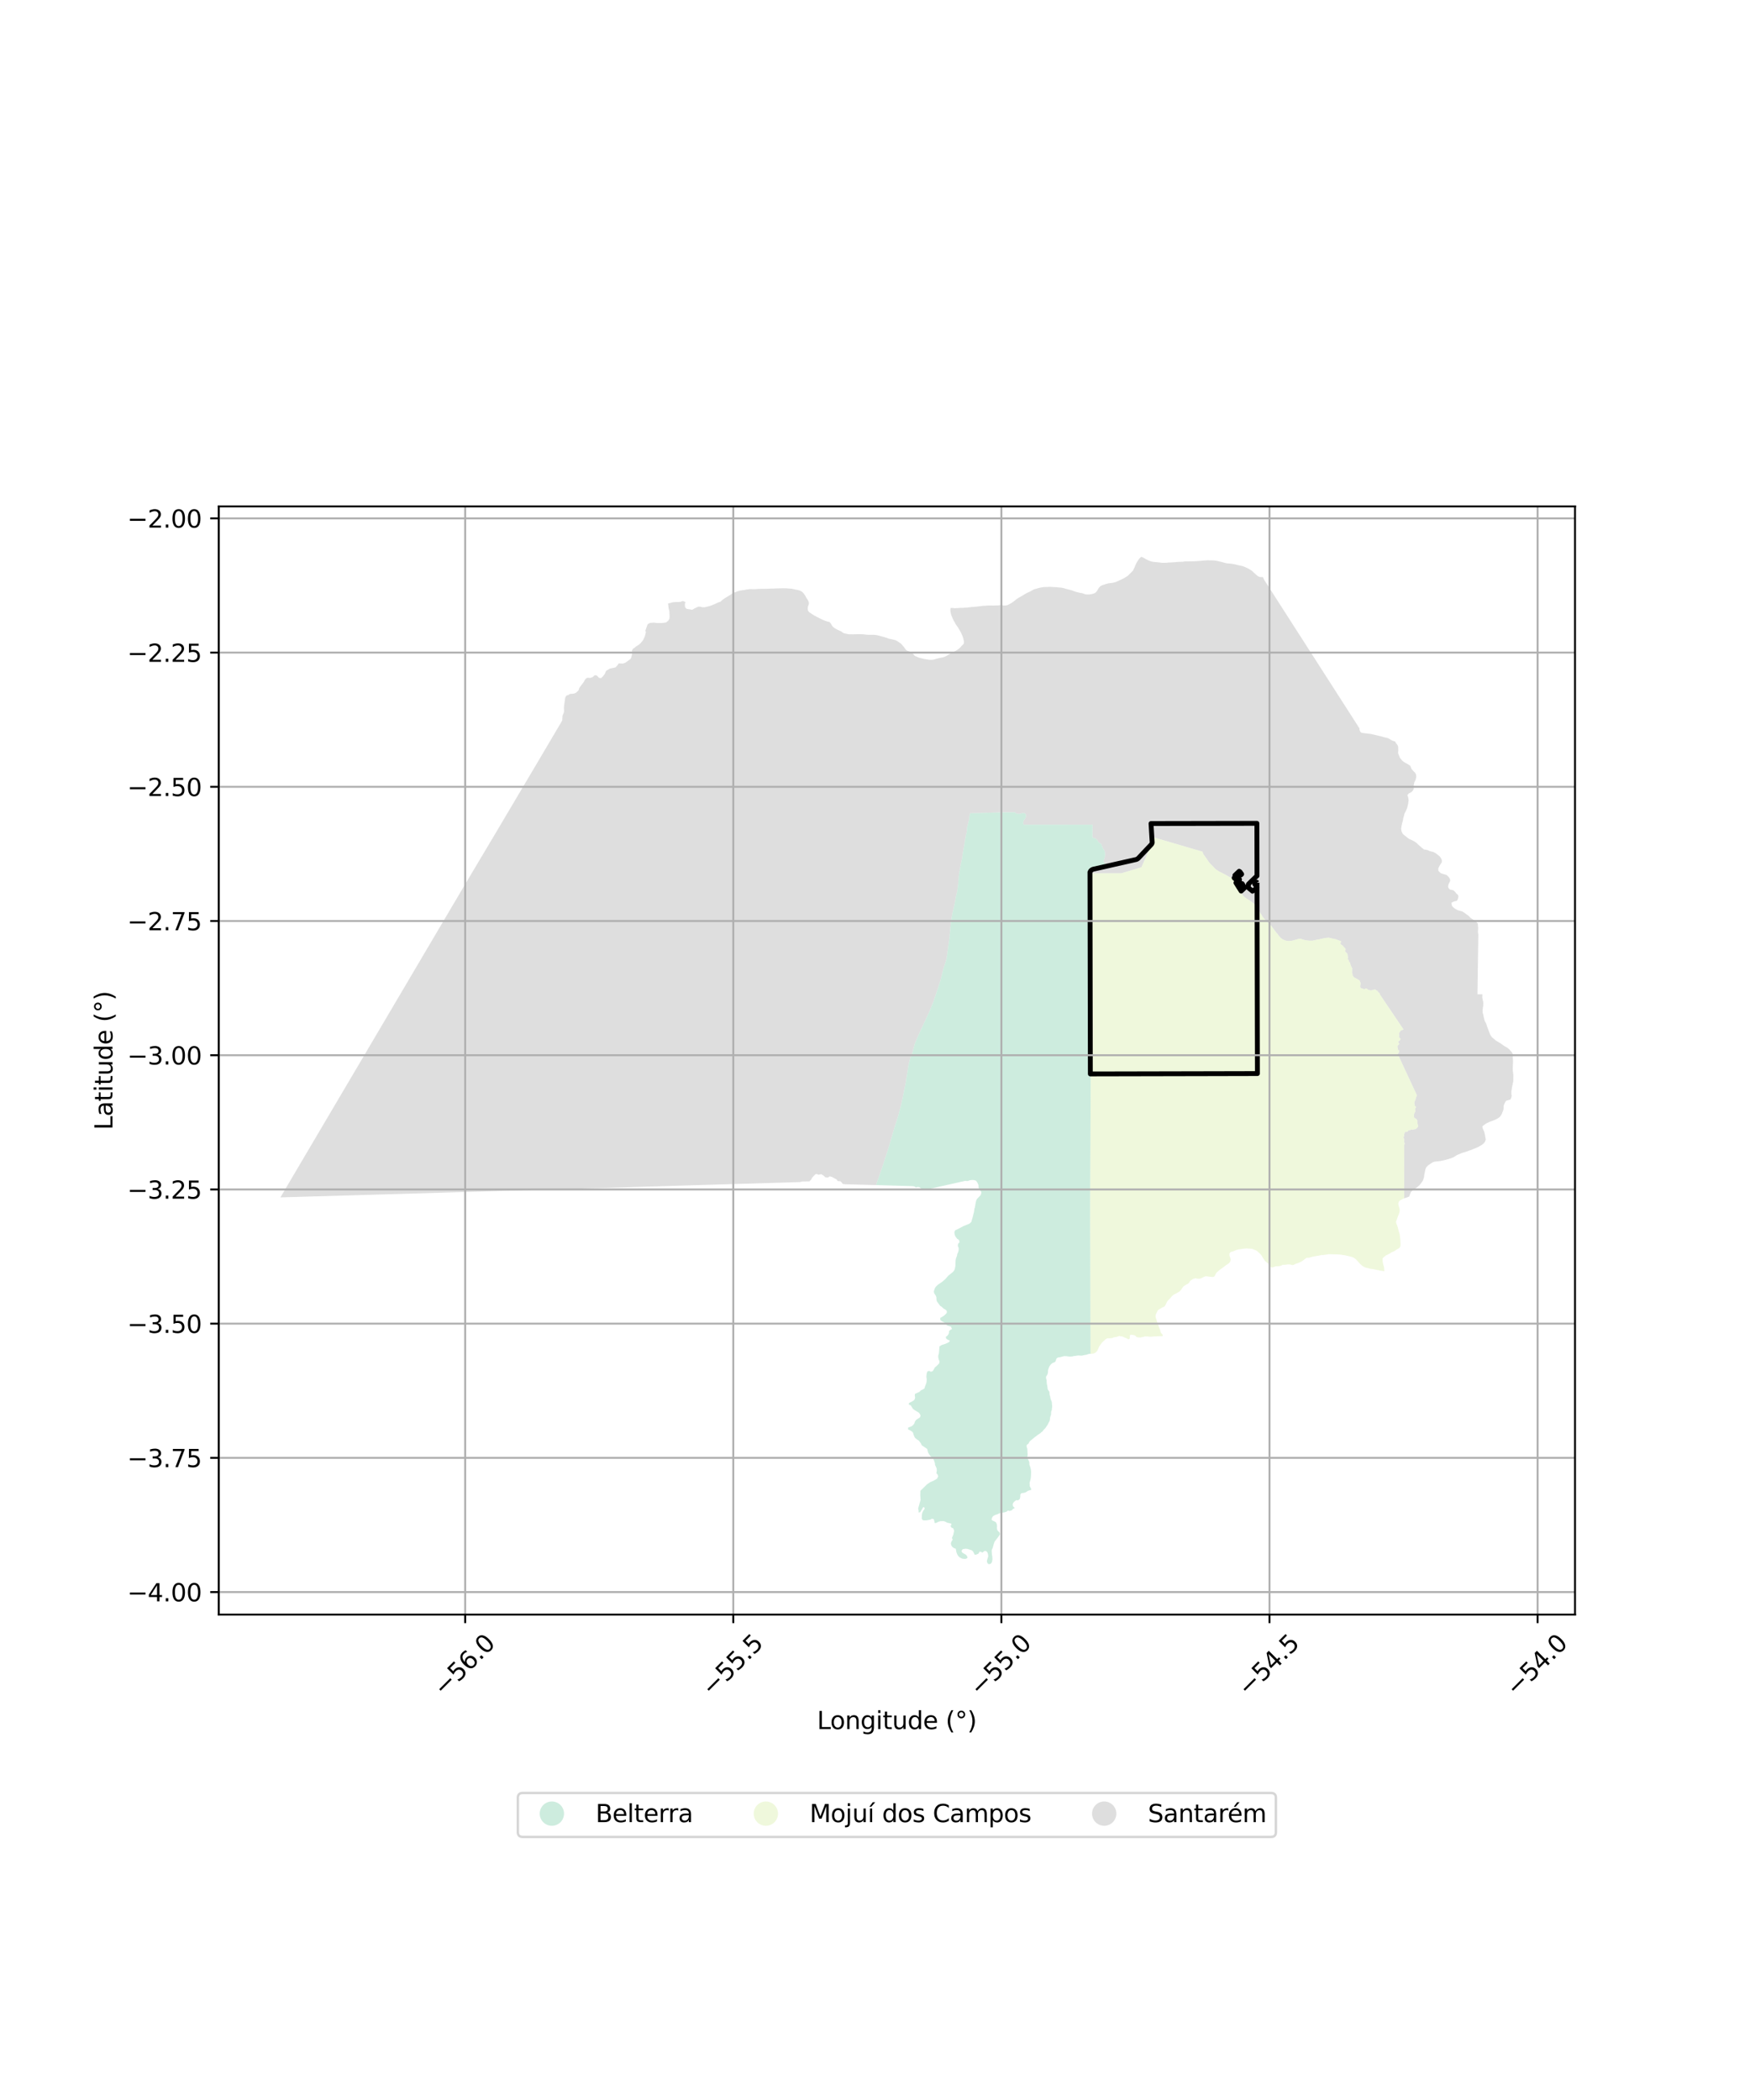 <?xml version="1.0" encoding="utf-8" standalone="no"?>
<!DOCTYPE svg PUBLIC "-//W3C//DTD SVG 1.1//EN"
  "http://www.w3.org/Graphics/SVG/1.1/DTD/svg11.dtd">
<svg xmlns:xlink="http://www.w3.org/1999/xlink" width="720pt" height="864pt" viewBox="0 0 720 864" xmlns="http://www.w3.org/2000/svg" version="1.1">
 <defs>
  <style type="text/css">*{stroke-linejoin: round; stroke-linecap: butt}</style>
 </defs>
 <g id="figure_1">
  <g id="patch_1">
   <path d="M 0 864 
L 720 864 
L 720 0 
L 0 0 
z
" style="fill: #ffffff"/>
  </g>
  <g id="axes_1">
   <g id="patch_2">
    <path d="M 90 664.291 
L 648 664.291 
L 648 208.349 
L 90 208.349 
z
" style="fill: #ffffff"/>
   </g>
   <g id="PatchCollection_1">
    <path d="M 472.491 350.331 
L 472.354 350.639 
L 471.891 351.687 
L 471.883 351.706 
L 471.087 353.507 
L 469.611 356.848 
L 465.487 358.073 
L 465.02 358.212 
L 461.338 359.303 
L 448.984 359.303 
L 448.97 359.3 
L 448.97 359.267 
L 448.971 359.01 
L 448.972 358.401 
L 448.972 358.063 
L 448.973 357.984 
L 448.973 357.977 
L 449.129 357.82 
L 449.455 357.616 
L 450.489 357.368 
L 450.808 357.291 
L 450.851 357.281 
L 451.258 357.184 
L 452.122 356.976 
L 452.228 356.951 
L 452.561 356.871 
L 453.087 356.745 
L 456.306 355.973 
L 456.214 355.83 
L 456.185 355.783 
L 455.852 355.572 
L 455.271 355.43 
L 454.884 355.413 
L 454.664 355.289 
L 454.321 354.958 
L 454.081 354.668 
L 454.13 353.983 
L 454.211 353.573 
L 454.479 352.757 
L 454.694 351.797 
L 454.596 350.623 
L 454.523 350.272 
L 454.437 350.058 
L 454.039 349.506 
L 453.817 349.127 
L 453.635 348.731 
L 453.107 347.3 
L 453.035 347.197 
L 452.531 346.923 
L 452.004 346.513 
L 451.716 346.097 
L 451.587 345.808 
L 451.453 345.616 
L 451.244 345.388 
L 450.919 345.12 
L 450.552 344.928 
L 449.845 344.713 
L 449.468 344.502 
L 449.479 342.104 
L 449.492 339.303 
L 446.679 339.305 
L 437.855 339.314 
L 421.198 339.329 
L 420.99 338.907 
L 420.977 338.48 
L 421.019 338.117 
L 421.1 337.833 
L 421.253 337.465 
L 421.661 336.973 
L 421.926 336.569 
L 422.083 335.863 
L 422.129 335.499 
L 422.056 335.103 
L 421.889 334.865 
L 421.659 334.632 
L 421.456 334.567 
L 420.872 334.527 
L 420.504 334.569 
L 419.942 334.72 
L 419.168 334.871 
L 418.807 334.823 
L 418.537 334.691 
L 418.396 334.743 
L 418.126 334.717 
L 418.029 334.675 
L 417.772 334.381 
L 417.564 334.201 
L 417.369 334.202 
L 417.364 334.202 
L 411.914 334.238 
L 399.125 334.614 
L 398.848 335.985 
L 398.78 336.667 
L 398.731 337.148 
L 398.634 337.587 
L 398.463 338.132 
L 398.162 339.434 
L 397.96 340.131 
L 397.838 340.876 
L 397.837 341.623 
L 397.684 342.609 
L 397.439 343.404 
L 397.279 344.555 
L 397.059 345.465 
L 396.869 346.923 
L 396.103 351.063 
L 395.882 352.836 
L 395.167 356.263 
L 394.576 359.723 
L 394.344 361.94 
L 394.186 363.977 
L 393.836 366.647 
L 393.253 369.123 
L 392.69 372.283 
L 391.844 375.773 
L 391.33 378.782 
L 391.244 379.288 
L 390.627 385.957 
L 389.674 392.823 
L 389.447 394.461 
L 388.013 399.047 
L 386.898 403.516 
L 385.668 407.286 
L 385.612 407.459 
L 385.131 408.872 
L 383.982 412.249 
L 382.247 416.497 
L 379.876 421.584 
L 378.883 423.716 
L 377.412 426.958 
L 376.364 429.455 
L 375.757 431.833 
L 375.28 433.534 
L 374.984 434.295 
L 374.495 435.362 
L 374.44 435.586 
L 373.841 438.015 
L 372.95 443.416 
L 372.644 445.51 
L 371.811 449.536 
L 371.781 449.682 
L 370.849 454.186 
L 369.495 459.283 
L 368.029 463.918 
L 367.85 464.481 
L 366.544 468.939 
L 365.475 472.59 
L 364.004 477.077 
L 362.532 481.563 
L 360.412 487.59 
L 348.341 487.248 
L 347.66 487.229 
L 346.716 487.132 
L 346.361 486.566 
L 345.749 486 
L 344.651 485.911 
L 344.197 485.263 
L 342.235 484.204 
L 341.378 483.977 
L 340.582 484.472 
L 339.522 484.362 
L 339.012 483.815 
L 337.921 483.104 
L 336.683 483.334 
L 336.108 483.008 
L 335.47 483.123 
L 334.244 484.415 
L 333.701 485.333 
L 333.013 486.069 
L 330.103 486.085 
L 329.245 486.338 
L 235.444 489.125 
L 216.603 489.685 
L 115.364 492.642 
L 191.105 364.259 
L 203.138 344.065 
L 221.07 313.79 
L 222.43 311.489 
L 228.655 300.951 
L 231.31 296.455 
L 231.414 294.716 
L 231.432 294.421 
L 231.983 293.168 
L 232.083 292.333 
L 231.997 291.441 
L 232.12 289.986 
L 232.572 286.989 
L 232.984 286.209 
L 233.908 285.913 
L 234.43 285.522 
L 236.029 285.4 
L 236.751 285.15 
L 237.462 284.604 
L 238.058 283.989 
L 238.235 283.255 
L 238.571 282.698 
L 239.302 281.739 
L 240.176 280.59 
L 240.618 279.719 
L 241.261 279.006 
L 241.962 278.828 
L 242.721 278.953 
L 243.945 278.535 
L 244.492 277.914 
L 245.245 277.797 
L 245.796 278.165 
L 246.44 278.886 
L 247.267 279.003 
L 248.04 278.315 
L 248.812 277.298 
L 249.356 276.001 
L 250.939 275.08 
L 253.218 274.58 
L 253.782 274.012 
L 254.591 272.942 
L 256.306 273.004 
L 257.251 272.687 
L 259.286 271.218 
L 259.691 270.638 
L 260.131 268.738 
L 259.984 267.629 
L 260.486 266.857 
L 261.129 266.482 
L 261.638 266.001 
L 262.747 265.336 
L 263.569 264.632 
L 264.086 263.989 
L 264.61 263.337 
L 265.098 262.243 
L 265.345 261.69 
L 265.724 260.14 
L 265.537 259.394 
L 266.464 256.822 
L 267.398 256.296 
L 269.101 256.156 
L 270.131 256.32 
L 272.529 256.313 
L 274.066 256.084 
L 274.955 255.364 
L 275.396 254.573 
L 275.506 253.721 
L 275.389 251.404 
L 275.089 250.331 
L 274.864 248.245 
L 275.873 248.072 
L 276.715 247.804 
L 277.847 247.693 
L 279.826 247.665 
L 280.943 247.255 
L 282.028 247.705 
L 281.787 248.392 
L 281.8 249.093 
L 281.874 249.852 
L 282.457 250.499 
L 283.805 250.7 
L 284.803 250.897 
L 285.581 250.421 
L 286.196 250.104 
L 287.304 249.601 
L 288.1 249.604 
L 288.927 249.837 
L 289.894 249.844 
L 291.232 249.536 
L 292.537 249.166 
L 293.566 248.753 
L 295.503 247.865 
L 296.471 247.548 
L 297.126 246.894 
L 298.285 246.066 
L 300.51 244.727 
L 301.599 243.935 
L 302.273 243.721 
L 303.746 243.184 
L 304.505 242.985 
L 305.497 242.826 
L 306.356 242.749 
L 306.975 242.57 
L 308.562 242.372 
L 310.358 242.415 
L 312.244 242.28 
L 315.413 242.247 
L 317.343 242.151 
L 318.319 242.152 
L 319.329 242.094 
L 322.259 242.02 
L 323.348 242.043 
L 325.781 242.228 
L 328.706 242.856 
L 329.6 243.218 
L 330.213 243.66 
L 330.482 243.971 
L 330.752 244.282 
L 331.286 245.045 
L 331.623 245.728 
L 332.199 246.612 
L 332.553 247.253 
L 332.811 247.914 
L 332.768 248.637 
L 332.431 249.458 
L 332.309 250.198 
L 332.387 251.141 
L 332.768 251.723 
L 333.503 252.287 
L 334.375 252.848 
L 335.11 253.291 
L 336.678 254.116 
L 338.97 255.223 
L 340.52 255.768 
L 341.195 255.868 
L 341.813 256.492 
L 342.205 257.233 
L 342.585 257.777 
L 343.382 258.433 
L 344.572 259.103 
L 346.066 259.767 
L 346.643 260.189 
L 347.194 260.531 
L 348.417 260.81 
L 348.609 260.853 
L 349.381 260.956 
L 350.938 260.98 
L 352.808 260.923 
L 354.26 260.926 
L 355.277 260.967 
L 356.491 261.13 
L 357.165 261.172 
L 358.679 261.175 
L 359.265 261.177 
L 360.168 261.217 
L 361.104 261.4 
L 363.771 262.107 
L 365.817 262.791 
L 366.675 262.954 
L 368.385 263.377 
L 369.102 263.739 
L 370.512 264.685 
L 371.045 265.166 
L 371.548 265.828 
L 372.081 266.391 
L 372.453 267.013 
L 373.11 267.694 
L 373.871 267.917 
L 374.686 268.299 
L 375.26 268.721 
L 375.899 269.285 
L 376.37 269.846 
L 378.141 270.61 
L 378.532 270.704 
L 379.319 270.893 
L 380.249 271.115 
L 381.814 271.377 
L 382.934 271.481 
L 383.773 271.422 
L 384.606 271.245 
L 385.268 271.025 
L 386.879 270.648 
L 387.836 270.488 
L 388.474 270.289 
L 389.19 269.97 
L 390.038 269.496 
L 391.634 268.511 
L 392.353 268.151 
L 393.051 267.872 
L 393.798 267.428 
L 393.886 267.376 
L 393.973 267.324 
L 395.044 266.433 
L 395.643 265.733 
L 396.201 265.212 
L 396.58 264.693 
L 396.588 264.351 
L 396.598 263.93 
L 396.367 262.867 
L 396.165 262.146 
L 395.906 261.445 
L 395.57 260.701 
L 394.957 259.499 
L 394.526 258.839 
L 394.498 258.795 
L 394.497 258.794 
L 394.161 258.174 
L 393.192 256.809 
L 392.856 256.128 
L 392.378 255.364 
L 392.022 254.603 
L 391.428 253.159 
L 391.171 252.296 
L 391.052 251.615 
L 391.009 250.974 
L 391.071 250.153 
L 391.967 250.133 
L 392.628 250.236 
L 393.369 250.216 
L 395.055 250.1 
L 396.188 250.1 
L 396.862 250.023 
L 397.879 249.984 
L 399.589 249.767 
L 401.58 249.611 
L 404.697 249.237 
L 405.4 249.236 
L 406.319 249.139 
L 407.31 249.119 
L 408.966 249.143 
L 409.958 249.085 
L 410.614 249.106 
L 411.89 248.887 
L 412.907 249.131 
L 413.801 249.094 
L 414.475 248.98 
L 415.652 248.378 
L 416.301 248.005 
L 417.245 247.305 
L 418.243 246.506 
L 418.949 246.031 
L 420.525 245.139 
L 421.628 244.457 
L 422.546 243.938 
L 423.79 243.374 
L 425.347 242.504 
L 427.43 241.901 
L 429.24 241.549 
L 430.871 241.494 
L 432.186 241.449 
L 433.655 241.562 
L 434.496 241.567 
L 435.771 241.721 
L 436.707 241.784 
L 437.788 242.024 
L 438.407 242.232 
L 441.2 242.939 
L 442.003 243.285 
L 442.842 243.549 
L 444.522 243.957 
L 445.158 244.024 
L 446.661 244.556 
L 447.714 244.596 
L 448.468 244.54 
L 449.125 244.429 
L 449.993 244.212 
L 450.723 243.837 
L 451.189 243.328 
L 451.595 242.719 
L 452.059 241.908 
L 452.684 241.215 
L 453.469 240.76 
L 454.1 240.587 
L 455.05 240.249 
L 456.202 239.985 
L 456.51 239.948 
L 457.744 239.796 
L 458.892 239.513 
L 459.584 239.239 
L 461.621 238.28 
L 462.244 237.986 
L 463.967 236.94 
L 464.455 236.458 
L 466.061 234.87 
L 466.73 233.554 
L 467.208 232.364 
L 467.532 231.717 
L 468.09 230.744 
L 468.556 230.076 
L 469.058 229.485 
L 469.162 229.41 
L 469.396 229.242 
L 469.513 229.158 
L 469.63 229.073 
L 469.92 229.208 
L 470.211 229.343 
L 472.036 230.349 
L 473.06 230.789 
L 473.9 231.053 
L 474.759 231.197 
L 476.155 231.309 
L 477.884 231.536 
L 478.661 231.562 
L 479.796 231.541 
L 480.611 231.463 
L 482.896 231.342 
L 484.918 231.16 
L 486.683 231.126 
L 487.457 230.971 
L 491.157 230.92 
L 492.266 230.877 
L 495.599 230.593 
L 496.69 230.531 
L 499.018 230.566 
L 499.976 230.648 
L 500.466 230.729 
L 500.956 230.81 
L 501.673 231.016 
L 502.415 231.163 
L 503.573 231.481 
L 504.83 231.775 
L 506.103 231.871 
L 507.22 232.029 
L 508.076 232.193 
L 510.172 232.713 
L 510.872 232.822 
L 510.97 232.838 
L 512.092 233.235 
L 513.291 233.773 
L 514.303 234.355 
L 515.143 234.899 
L 515.774 235.528 
L 516.68 236.331 
L 517.227 236.801 
L 517.772 237.191 
L 518.414 237.399 
L 518.944 237.415 
L 519.605 237.435 
L 520.072 238.486 
L 528.614 251.803 
L 529.145 252.631 
L 536.36 263.876 
L 536.545 264.165 
L 543.831 275.522 
L 549.473 284.316 
L 551.118 286.879 
L 559.329 299.675 
L 559.31 300.194 
L 559.645 301.04 
L 560.123 301.446 
L 560.219 301.527 
L 563.996 301.97 
L 568.604 303.059 
L 569.598 303.347 
L 571.1 303.709 
L 572.501 304.53 
L 573.079 304.82 
L 573.955 305.033 
L 574.262 305.569 
L 574.323 305.675 
L 574.985 306.57 
L 575.234 307.193 
L 575.292 308.881 
L 575.193 309.662 
L 575.353 310.284 
L 576.013 311.862 
L 576.989 313.021 
L 577.81 313.638 
L 578.778 314.15 
L 579.746 314.733 
L 580.267 315.109 
L 580.549 315.926 
L 580.849 316.495 
L 581.664 317.402 
L 582.173 317.882 
L 582.438 318.365 
L 582.607 318.675 
L 582.689 319.708 
L 582.419 320.832 
L 581.879 321.925 
L 581.647 323.025 
L 581.559 323.737 
L 581.664 324.56 
L 581.4 325.149 
L 580.757 325.842 
L 579.611 326.465 
L 579.041 327.078 
L 579.414 328.323 
L 579.551 329.231 
L 579.336 330.784 
L 579.042 332.046 
L 578.717 332.937 
L 578.442 333.607 
L 577.846 334.751 
L 577.367 336.622 
L 577.117 337.929 
L 576.903 338.55 
L 576.583 340.122 
L 576.456 341.053 
L 576.62 341.954 
L 576.975 342.823 
L 577.594 343.53 
L 578.355 344.07 
L 578.899 344.537 
L 579.667 345.107 
L 581.107 345.752 
L 581.694 346.07 
L 582.503 346.597 
L 583.209 347.191 
L 583.68 347.644 
L 585.14 348.927 
L 585.885 349.505 
L 587.199 349.701 
L 588.038 350.088 
L 588.694 350.292 
L 589.575 350.484 
L 590.164 350.752 
L 590.966 351.229 
L 591.461 351.649 
L 592.205 352.196 
L 592.607 352.738 
L 592.769 352.955 
L 593.134 353.64 
L 593.197 353.759 
L 593.2 353.85 
L 593.234 354.705 
L 592.339 356.079 
L 591.8 357.196 
L 591.745 357.309 
L 591.788 358.231 
L 592.401 358.924 
L 592.931 359.324 
L 594.178 359.709 
L 595.085 359.947 
L 595.593 360.381 
L 596.079 360.868 
L 596.555 361.644 
L 596.66 362.322 
L 596.285 363.184 
L 595.973 363.775 
L 595.777 364.686 
L 595.949 365.357 
L 596.61 366.024 
L 597.266 366.122 
L 597.897 366.26 
L 598.59 366.839 
L 599.185 367.617 
L 599.877 368.236 
L 600.05 368.881 
L 599.901 369.51 
L 599.704 370.152 
L 599.301 370.663 
L 598.639 370.781 
L 597.952 371.003 
L 597.163 371.44 
L 597.279 372.36 
L 597.573 372.95 
L 598.031 373.399 
L 598.553 373.813 
L 599.747 374.474 
L 601.551 374.958 
L 602.414 375.486 
L 603.473 376.279 
L 604.068 376.66 
L 605.171 377.767 
L 606.348 378.535 
L 606.844 378.978 
L 607.439 379.356 
L 607.996 379.953 
L 608.121 381.403 
L 608.181 381.755 
L 608.062 383.216 
L 608.107 383.82 
L 608.22 384.551 
L 607.863 409.085 
L 609.891 409.093 
L 609.847 410.327 
L 610.014 411.297 
L 610.178 411.957 
L 610.269 412.616 
L 610.251 413.597 
L 609.965 415.658 
L 610.007 416.619 
L 610.265 417.498 
L 610.38 418.179 
L 610.577 418.888 
L 610.743 419.625 
L 610.785 419.813 
L 611.031 420.413 
L 611.392 420.98 
L 611.912 422.54 
L 612.721 424.668 
L 613.035 425.543 
L 613.501 426.346 
L 614.144 427.035 
L 614.664 427.422 
L 615.374 428.08 
L 617.44 429.304 
L 618.763 430.276 
L 619.966 430.956 
L 620.541 431.358 
L 621.031 431.808 
L 622.091 433.034 
L 622.46 433.883 
L 622.416 435.074 
L 622.434 435.795 
L 622.513 436.52 
L 622.378 439.698 
L 622.416 440.599 
L 622.636 442.259 
L 622.601 444.862 
L 622.088 447.364 
L 621.828 449.065 
L 621.808 449.866 
L 621.949 450.827 
L 621.808 451.548 
L 621.433 452.387 
L 619.762 452.851 
L 619.328 453.37 
L 618.732 454.612 
L 618.611 455.353 
L 618.617 456.072 
L 618.494 456.774 
L 617.783 458.515 
L 617.181 459.416 
L 616.668 459.838 
L 615.913 460.319 
L 615.235 460.659 
L 614.48 460.98 
L 612.869 461.562 
L 611.777 462.063 
L 611.079 462.484 
L 609.907 463.367 
L 609.951 464.046 
L 610.227 464.708 
L 610.59 465.447 
L 610.786 466.168 
L 610.987 467.129 
L 611.11 467.948 
L 611.306 468.769 
L 611.048 469.57 
L 610.613 470.251 
L 609.915 470.872 
L 608.382 471.795 
L 607.451 472.236 
L 606.362 472.658 
L 605.085 473.199 
L 604.351 473.418 
L 603.333 473.8 
L 602.463 474.081 
L 601.808 474.243 
L 599.736 475.084 
L 599.099 475.425 
L 598.467 475.846 
L 597.91 476.166 
L 596.935 476.55 
L 595.561 476.973 
L 594.228 477.332 
L 592.64 477.674 
L 590.115 477.955 
L 589.355 478.256 
L 588.741 478.698 
L 587.981 479.159 
L 587.408 479.62 
L 586.75 480.341 
L 586.456 481.063 
L 585.96 483.503 
L 585.88 484.264 
L 585.701 484.945 
L 585.427 485.706 
L 584.966 486.407 
L 584.435 487.128 
L 583.833 487.789 
L 583.219 488.311 
L 581.351 489.633 
L 580.855 490.074 
L 580.396 490.595 
L 579.8 492.257 
L 579.07 492.574 
L 577.702 493.024 
L 577.711 470.968 
L 577.803 470.919 
L 577.838 470.814 
L 577.872 470.679 
L 577.897 470.554 
L 577.897 470.432 
L 577.868 470.294 
L 577.838 470.194 
L 577.724 469.994 
L 577.679 469.899 
L 577.679 469.709 
L 577.674 469.565 
L 577.669 469.35 
L 577.674 469.24 
L 577.744 469.08 
L 577.778 468.98 
L 577.793 468.88 
L 577.714 468.72 
L 577.659 468.59 
L 577.59 468.37 
L 577.52 468.22 
L 577.486 468.125 
L 577.426 468.045 
L 577.391 467.935 
L 577.486 467.78 
L 577.555 467.7 
L 577.62 467.56 
L 577.645 467.445 
L 577.684 467.3 
L 577.709 467.161 
L 577.714 467.031 
L 577.719 466.851 
L 577.719 466.746 
L 577.729 466.646 
L 577.789 466.516 
L 577.812 466.388 
L 577.829 466.236 
L 577.858 466.131 
L 577.918 466.006 
L 577.973 465.886 
L 578.037 465.786 
L 578.151 465.736 
L 578.335 465.706 
L 578.464 465.707 
L 578.653 465.702 
L 578.767 465.692 
L 578.886 465.657 
L 578.99 465.592 
L 579.07 465.527 
L 579.209 465.437 
L 579.313 465.332 
L 579.393 465.212 
L 579.457 465.127 
L 579.537 465.037 
L 579.626 464.952 
L 579.73 464.947 
L 579.884 464.988 
L 580.003 465.008 
L 580.142 464.963 
L 580.242 464.878 
L 580.336 464.788 
L 580.44 464.753 
L 580.545 464.718 
L 580.718 464.708 
L 580.867 464.708 
L 580.996 464.748 
L 581.111 464.748 
L 581.265 464.748 
L 581.409 464.713 
L 581.533 464.678 
L 581.692 464.679 
L 581.796 464.664 
L 581.895 464.634 
L 582.034 464.604 
L 582.133 464.604 
L 582.253 464.599 
L 582.387 464.514 
L 582.481 464.464 
L 582.595 464.419 
L 582.685 464.359 
L 582.829 464.224 
L 582.908 464.159 
L 583.002 464.064 
L 583.082 463.995 
L 583.191 463.87 
L 583.256 463.775 
L 583.31 463.655 
L 583.395 463.555 
L 583.424 463.455 
L 583.474 463.355 
L 583.479 463.24 
L 583.479 463.13 
L 583.429 463.005 
L 583.395 462.89 
L 583.32 462.755 
L 583.276 462.65 
L 583.241 462.51 
L 583.231 462.4 
L 583.196 462.19 
L 583.181 462.05 
L 583.137 461.93 
L 583.137 461.796 
L 583.142 461.601 
L 583.177 461.476 
L 583.177 461.311 
L 583.172 461.206 
L 583.102 461.081 
L 583.062 460.976 
L 582.998 460.861 
L 582.963 460.766 
L 582.928 460.656 
L 582.849 460.566 
L 582.785 460.446 
L 582.7 460.391 
L 582.586 460.311 
L 582.412 460.206 
L 582.253 460.131 
L 582.06 460.036 
L 581.965 459.971 
L 581.916 459.871 
L 581.856 459.766 
L 581.797 459.686 
L 581.762 459.576 
L 581.747 459.436 
L 581.747 459.321 
L 581.742 459.191 
L 581.737 459.076 
L 581.737 458.866 
L 581.737 458.726 
L 581.742 458.581 
L 581.772 458.471 
L 581.842 458.196 
L 581.872 458.071 
L 581.936 457.942 
L 582.001 457.832 
L 582.085 457.697 
L 582.15 457.592 
L 582.234 457.442 
L 582.264 457.317 
L 582.274 457.217 
L 582.304 457.057 
L 582.304 456.937 
L 582.269 456.832 
L 582.239 456.657 
L 582.239 456.532 
L 582.234 456.342 
L 582.229 456.227 
L 582.224 456.068 
L 582.304 455.928 
L 582.388 455.823 
L 582.478 455.763 
L 582.542 455.668 
L 582.572 455.568 
L 582.532 455.428 
L 582.483 455.298 
L 582.364 455.233 
L 582.269 455.168 
L 582.13 454.993 
L 582.056 454.878 
L 582.026 454.758 
L 582.026 454.613 
L 582.026 454.513 
L 581.991 454.368 
L 581.962 454.193 
L 581.917 454.013 
L 581.917 453.883 
L 581.917 453.778 
L 581.917 453.678 
L 581.947 453.533 
L 581.987 453.374 
L 582.051 453.204 
L 582.081 453.049 
L 582.116 452.944 
L 582.175 452.849 
L 582.225 452.749 
L 582.3 452.619 
L 582.364 452.434 
L 582.389 452.309 
L 582.399 452.199 
L 582.434 452.059 
L 582.469 451.919 
L 582.503 451.745 
L 582.538 451.65 
L 582.588 451.54 
L 582.642 451.4 
L 582.688 451.293 
L 582.749 451.152 
L 582.842 450.935 
L 582.981 450.721 
L 575.198 433.971 
L 575.109 433.859 
L 575.053 433.738 
L 575.113 433.628 
L 575.177 433.523 
L 575.246 433.432 
L 575.316 433.342 
L 575.37 433.257 
L 575.429 433.147 
L 575.508 432.997 
L 575.558 432.897 
L 575.602 432.777 
L 575.612 432.672 
L 575.631 432.537 
L 575.631 432.432 
L 575.616 432.312 
L 575.581 432.202 
L 575.477 432.147 
L 575.352 432.078 
L 575.258 431.993 
L 575.178 431.883 
L 575.138 431.783 
L 575.118 431.683 
L 575.118 431.563 
L 575.108 431.458 
L 575.097 431.324 
L 575.067 431.219 
L 575.062 431.114 
L 575.017 430.994 
L 574.942 430.814 
L 574.927 430.699 
L 574.932 430.579 
L 574.966 430.459 
L 575.001 430.359 
L 575.05 430.269 
L 575.149 430.139 
L 575.224 430.029 
L 575.318 429.914 
L 575.402 429.828 
L 575.471 429.753 
L 575.555 429.658 
L 575.624 429.573 
L 575.694 429.463 
L 575.674 429.348 
L 575.599 429.258 
L 575.529 429.183 
L 575.44 429.104 
L 575.375 429.019 
L 575.31 428.884 
L 575.265 428.694 
L 575.309 428.574 
L 575.379 428.479 
L 575.453 428.384 
L 575.547 428.299 
L 575.641 428.258 
L 575.725 428.198 
L 575.805 428.133 
L 575.894 428.063 
L 575.953 427.983 
L 576.018 427.898 
L 576.067 427.798 
L 576.126 427.713 
L 576.176 427.563 
L 576.175 427.453 
L 576.15 427.353 
L 576.11 427.243 
L 576.041 427.163 
L 575.946 427.083 
L 575.792 426.969 
L 575.703 426.919 
L 575.628 426.834 
L 575.573 426.734 
L 575.563 426.614 
L 575.578 426.469 
L 575.617 426.324 
L 575.627 426.224 
L 575.646 426.109 
L 575.661 425.999 
L 575.66 425.804 
L 575.635 425.674 
L 575.635 425.57 
L 575.605 425.455 
L 575.605 425.325 
L 575.619 425.205 
L 575.659 425.02 
L 575.718 424.88 
L 575.792 424.744 
L 575.876 424.644 
L 575.955 424.544 
L 576.044 424.399 
L 576.138 424.249 
L 576.197 424.114 
L 576.281 424.004 
L 576.455 423.878 
L 576.668 423.813 
L 576.772 423.823 
L 576.882 423.832 
L 576.971 423.767 
L 577.073 423.672 
L 577.195 423.637 
L 577.315 423.624 
L 577.466 423.602 
L 567.661 409.061 
L 567.661 409.061 
L 567.738 408.918 
L 567.703 408.778 
L 567.598 408.648 
L 567.513 408.543 
L 567.429 408.483 
L 567.335 408.419 
L 567.245 408.354 
L 567.151 408.294 
L 567.036 408.209 
L 566.932 408.134 
L 566.892 408.02 
L 566.872 407.905 
L 566.837 407.81 
L 566.782 407.715 
L 566.663 407.655 
L 566.564 407.655 
L 566.455 407.641 
L 566.365 407.586 
L 566.271 407.511 
L 566.151 407.376 
L 566.082 407.277 
L 565.977 407.187 
L 565.828 407.132 
L 565.674 407.147 
L 565.545 407.153 
L 565.347 407.153 
L 565.228 407.163 
L 565.104 407.189 
L 564.955 407.239 
L 564.826 407.274 
L 564.727 407.309 
L 564.499 407.39 
L 564.39 407.435 
L 564.271 407.47 
L 564.127 407.481 
L 563.983 407.481 
L 563.809 407.451 
L 563.655 407.427 
L 563.477 407.397 
L 563.323 407.367 
L 563.149 407.333 
L 563 407.293 
L 562.891 407.228 
L 562.742 407.099 
L 562.647 407.039 
L 562.508 406.904 
L 562.389 406.829 
L 562.27 406.775 
L 562.17 406.74 
L 562.021 406.725 
L 561.897 406.73 
L 561.783 406.761 
L 561.684 406.806 
L 561.58 406.856 
L 561.476 406.906 
L 561.342 406.946 
L 561.208 406.972 
L 561.089 406.982 
L 560.985 406.972 
L 560.88 406.941 
L 560.851 406.868 
L 560.85 406.768 
L 560.766 406.713 
L 560.603 406.689 
L 560.493 406.69 
L 560.309 406.665 
L 560.104 406.611 
L 559.946 406.539 
L 559.809 406.441 
L 559.73 406.384 
L 559.702 406.261 
L 559.633 405.981 
L 559.63 405.639 
L 559.648 405.423 
L 559.691 405.221 
L 559.763 405.08 
L 559.773 404.908 
L 559.745 404.753 
L 559.773 404.54 
L 559.788 404.324 
L 559.698 404.162 
L 559.594 404.076 
L 559.547 403.889 
L 559.497 403.637 
L 559.403 403.525 
L 559.263 403.345 
L 559.069 403.176 
L 558.907 403.143 
L 558.795 403.014 
L 558.655 402.924 
L 558.469 402.864 
L 557.134 402.122 
L 556.814 401.944 
L 556.814 401.944 
L 556.809 401.739 
L 556.761 401.595 
L 556.583 401.458 
L 556.453 401.294 
L 556.44 401.102 
L 556.508 400.89 
L 556.481 400.705 
L 556.392 400.561 
L 556.255 400.445 
L 556.234 400.26 
L 556.269 400.055 
L 556.323 399.863 
L 556.275 399.705 
L 556.255 399.541 
L 556.31 399.377 
L 556.34 399.262 
L 556.275 399.168 
L 556.23 399.073 
L 556.24 398.958 
L 556.279 398.863 
L 556.339 398.748 
L 556.398 398.628 
L 556.422 398.503 
L 556.367 398.368 
L 556.298 398.283 
L 556.213 398.219 
L 556.124 398.169 
L 556.044 398.059 
L 556.034 397.949 
L 556.024 397.832 
L 555.979 397.734 
L 555.919 397.65 
L 555.879 397.53 
L 555.879 397.43 
L 555.814 397.345 
L 555.744 397.245 
L 555.699 397.115 
L 555.65 397.005 
L 555.619 396.891 
L 555.609 396.761 
L 555.604 396.651 
L 555.574 396.536 
L 555.524 396.441 
L 555.474 396.346 
L 555.464 396.171 
L 555.434 396.052 
L 555.344 395.982 
L 555.22 395.867 
L 555.145 395.757 
L 555.081 395.672 
L 555.026 395.573 
L 554.996 395.473 
L 554.99 395.348 
L 554.98 395.238 
L 554.97 395.128 
L 554.905 395.023 
L 554.816 394.913 
L 554.634 394.848 
L 554.507 394.701 
L 554.477 394.564 
L 554.507 394.392 
L 554.551 394.245 
L 554.575 394.064 
L 554.575 393.945 
L 554.565 393.81 
L 554.589 393.7 
L 554.599 393.585 
L 554.551 393.49 
L 554.494 393.41 
L 554.448 393.314 
L 554.439 393.21 
L 554.494 393.105 
L 554.508 393.005 
L 554.478 392.9 
L 554.443 392.806 
L 554.418 392.701 
L 554.408 392.601 
L 554.388 392.576 
L 554.281 392.456 
L 554.276 392.305 
L 554.149 392.187 
L 553.963 392.133 
L 553.935 392.017 
L 553.914 391.927 
L 553.825 391.85 
L 553.736 391.778 
L 553.733 391.716 
L 553.663 391.642 
L 553.533 391.604 
L 553.426 391.543 
L 553.412 391.43 
L 553.437 391.342 
L 553.39 391.24 
L 553.379 391.113 
L 553.409 391.039 
L 553.489 390.972 
L 553.564 390.92 
L 553.595 390.839 
L 553.595 390.674 
L 553.594 390.564 
L 553.584 390.439 
L 553.524 390.344 
L 553.479 390.249 
L 553.439 390.149 
L 553.36 390.064 
L 553.26 389.99 
L 553.161 389.905 
L 553.057 389.83 
L 552.977 389.77 
L 552.898 389.691 
L 552.813 389.586 
L 552.723 389.436 
L 552.678 389.341 
L 552.609 389.236 
L 552.539 389.162 
L 552.415 389.042 
L 552.276 388.977 
L 552.166 388.902 
L 552.047 388.803 
L 551.967 388.743 
L 551.868 388.673 
L 551.784 388.603 
L 551.709 388.529 
L 551.595 388.404 
L 551.52 388.309 
L 551.505 388.194 
L 551.509 388.094 
L 551.554 387.939 
L 551.598 387.819 
L 551.657 387.714 
L 551.717 387.619 
L 551.73 387.456 
L 551.73 387.325 
L 551.728 387.219 
L 549.526 386.435 
L 549.504 386.431 
L 547.98 386.1 
L 547.899 386.082 
L 546.772 385.812 
L 546.616 385.801 
L 545.345 385.905 
L 544.486 386.083 
L 542.58 386.5 
L 542.566 386.503 
L 542.404 386.535 
L 541.564 386.679 
L 541.198 386.77 
L 541.077 386.798 
L 540.392 386.946 
L 540.32 386.961 
L 540.247 386.974 
L 540.174 386.987 
L 540.101 386.997 
L 540.028 387.007 
L 539.954 387.015 
L 539.88 387.022 
L 539.807 387.027 
L 539.733 387.031 
L 539.659 387.034 
L 539.585 387.035 
L 539.511 387.035 
L 538.784 387.026 
L 538.707 387.024 
L 538.63 387.021 
L 538.553 387.016 
L 538.476 387.01 
L 538.399 387.002 
L 538.323 386.993 
L 538.246 386.983 
L 537.282 386.839 
L 537.121 386.811 
L 537.07 386.801 
L 536.417 386.667 
L 536.343 386.651 
L 536.268 386.633 
L 536.194 386.614 
L 536.121 386.594 
L 536.048 386.572 
L 535.975 386.549 
L 535.903 386.525 
L 535.831 386.499 
L 535.76 386.471 
L 535.165 386.237 
L 535.038 386.197 
L 534.991 386.194 
L 534.83 386.211 
L 533.97 386.389 
L 532.711 386.731 
L 532.255 386.88 
L 532.18 386.903 
L 532.105 386.926 
L 532.028 386.946 
L 531.952 386.965 
L 531.875 386.983 
L 531.798 386.999 
L 531.72 387.014 
L 531.642 387.027 
L 531.104 387.111 
L 531.032 387.122 
L 530.96 387.131 
L 530.888 387.139 
L 530.816 387.146 
L 530.744 387.151 
L 530.672 387.155 
L 530.6 387.158 
L 530.528 387.159 
L 530.455 387.159 
L 530.383 387.158 
L 530.311 387.155 
L 529.865 387.135 
L 529.789 387.131 
L 529.714 387.125 
L 529.638 387.118 
L 529.563 387.11 
L 529.488 387.1 
L 529.413 387.089 
L 529.338 387.076 
L 529.264 387.062 
L 529.189 387.046 
L 529.116 387.029 
L 529.042 387.01 
L 528.969 386.991 
L 528.896 386.969 
L 528.824 386.947 
L 528.752 386.923 
L 528.68 386.897 
L 528.609 386.871 
L 528.539 386.842 
L 528.469 386.813 
L 528.085 386.647 
L 528.013 386.615 
L 527.942 386.581 
L 527.871 386.547 
L 527.801 386.51 
L 527.732 386.473 
L 527.663 386.434 
L 527.596 386.393 
L 527.529 386.352 
L 527.463 386.308 
L 527.397 386.264 
L 527.333 386.219 
L 527.27 386.172 
L 527.207 386.123 
L 527.146 386.074 
L 527.085 386.024 
L 527.026 385.972 
L 526.967 385.919 
L 526.91 385.865 
L 526.854 385.809 
L 526.799 385.753 
L 526.745 385.696 
L 526.36 385.279 
L 526.31 385.223 
L 526.26 385.166 
L 526.212 385.109 
L 526.165 385.05 
L 526.118 384.991 
L 526.073 384.93 
L 526.03 384.869 
L 525.987 384.807 
L 525.632 384.28 
L 525.249 383.862 
L 525.203 383.812 
L 525.159 383.761 
L 525.116 383.709 
L 525.073 383.657 
L 525.032 383.604 
L 524.991 383.55 
L 524.174 382.452 
L 523.885 382.086 
L 523.652 381.792 
L 523.612 381.741 
L 523.573 381.689 
L 523.534 381.637 
L 523.497 381.583 
L 523.138 381.064 
L 523.057 380.968 
L 523.008 380.909 
L 522.878 380.755 
L 522.482 380.338 
L 521.675 379.61 
L 521.571 379.513 
L 521.469 379.41 
L 520.659 378.567 
L 520.637 378.544 
L 520.517 378.411 
L 520.122 377.953 
L 519.788 377.566 
L 519.738 377.506 
L 519.688 377.445 
L 519.64 377.383 
L 519.593 377.32 
L 519.547 377.257 
L 519.503 377.192 
L 519.459 377.126 
L 519.418 377.06 
L 519.04 376.449 
L 518.591 375.764 
L 518.556 375.709 
L 518.522 375.655 
L 518.489 375.599 
L 518.041 374.839 
L 518.004 374.774 
L 517.969 374.709 
L 517.934 374.644 
L 517.901 374.577 
L 517.869 374.511 
L 517.838 374.443 
L 517.808 374.375 
L 517.78 374.307 
L 517.753 374.238 
L 517.727 374.168 
L 517.572 373.736 
L 517.417 373.482 
L 517.104 373.074 
L 516.607 372.537 
L 515.943 371.864 
L 515.302 371.268 
L 515.225 371.229 
L 515.159 371.194 
L 515.094 371.159 
L 515.03 371.123 
L 514.967 371.085 
L 514.904 371.046 
L 514.842 371.006 
L 514.781 370.964 
L 514.72 370.922 
L 514.66 370.879 
L 514.601 370.834 
L 514.543 370.788 
L 514.184 370.5 
L 513.586 370.141 
L 512.993 369.786 
L 512.933 369.748 
L 512.873 369.71 
L 512.813 369.671 
L 512.755 369.631 
L 512.697 369.589 
L 512.64 369.547 
L 512.089 369.13 
L 512.027 369.082 
L 511.966 369.033 
L 511.905 368.982 
L 511.846 368.93 
L 511.788 368.877 
L 511.731 368.823 
L 511.674 368.768 
L 511.619 368.712 
L 511.565 368.654 
L 511.513 368.596 
L 511.461 368.536 
L 511.411 368.476 
L 511.361 368.414 
L 511.313 368.352 
L 511.267 368.289 
L 511.221 368.224 
L 511.177 368.159 
L 511.134 368.093 
L 510.843 367.635 
L 510.806 367.575 
L 510.769 367.514 
L 510.734 367.453 
L 510.7 367.391 
L 510.667 367.328 
L 510.365 366.744 
L 510.33 366.674 
L 510.296 366.602 
L 510.263 366.53 
L 510.231 366.458 
L 510.202 366.384 
L 510.173 366.311 
L 510.146 366.236 
L 510.121 366.161 
L 510.097 366.086 
L 510.074 366.01 
L 510.053 365.933 
L 510.034 365.857 
L 510.016 365.78 
L 510 365.702 
L 509.985 365.624 
L 509.972 365.546 
L 509.96 365.468 
L 509.95 365.39 
L 509.941 365.311 
L 509.934 365.232 
L 509.929 365.153 
L 509.925 365.092 
L 509.9 364.781 
L 509.486 364.223 
L 509.442 364.162 
L 509.399 364.101 
L 509.357 364.038 
L 509.316 363.975 
L 509.276 363.911 
L 509.238 363.846 
L 508.832 363.144 
L 508.424 362.559 
L 507.896 361.866 
L 507.868 361.855 
L 507.727 361.796 
L 507.675 361.773 
L 507.218 361.565 
L 507.11 361.514 
L 506.986 361.45 
L 506.529 361.204 
L 506.418 361.144 
L 506.372 361.121 
L 506.365 361.117 
L 505.742 360.773 
L 505.682 360.74 
L 505.255 360.494 
L 504.623 360.131 
L 504.376 359.991 
L 503.938 359.743 
L 502.949 359.252 
L 502.927 359.24 
L 502.412 358.981 
L 501.69 358.617 
L 501.624 358.583 
L 501.559 358.547 
L 501.494 358.511 
L 501.431 358.473 
L 501.367 358.434 
L 501.305 358.394 
L 500.558 357.905 
L 500.495 357.864 
L 500.434 357.821 
L 500.373 357.777 
L 500.313 357.732 
L 500.254 357.686 
L 500.196 357.638 
L 500.138 357.59 
L 500.082 357.54 
L 500.071 357.53 
L 500.027 357.49 
L 499.972 357.438 
L 499.919 357.385 
L 499.576 357.041 
L 499.522 356.985 
L 498.769 356.2 
L 497.799 355.196 
L 497.747 355.141 
L 497.696 355.085 
L 497.646 355.028 
L 497.597 354.97 
L 497.549 354.911 
L 497.502 354.852 
L 497.457 354.791 
L 497.135 354.353 
L 497.089 354.29 
L 497.045 354.227 
L 497.003 354.162 
L 496.87 353.958 
L 496.332 353.167 
L 495.792 352.434 
L 495.723 352.336 
L 495.1 351.433 
L 494.736 350.406 
L 488.505 348.581 
L 484.33 347.358 
L 483.261 347.045 
L 482.515 346.826 
L 474.207 344.393 
L 474.186 344.797 
L 474.172 345.061 
L 474.161 345.262 
L 474.158 345.33 
L 474.125 345.957 
L 474.084 346.725 
L 472.559 350.176 
L 472.491 350.331 
" clip-path="url(#paf2f648757)" style="fill: #cccccc; fill-opacity: 0.65"/>
    <path d="M 448.604 517.736 
L 448.648 538.419 
L 448.687 556.991 
L 448.066 557.009 
L 446.954 557.396 
L 446.219 557.501 
L 445.129 557.736 
L 444.712 557.755 
L 443.646 557.672 
L 442.259 557.877 
L 441.771 557.912 
L 441.304 558.068 
L 441.011 558.063 
L 440.931 558.113 
L 440.884 558.115 
L 439.907 558.122 
L 439.521 558.086 
L 438.767 557.975 
L 438.006 557.938 
L 437.394 558.042 
L 436.328 558.363 
L 435.415 558.497 
L 435.176 558.559 
L 434.882 558.755 
L 434.65 559.002 
L 434.502 559.359 
L 434.428 559.706 
L 434.257 560.12 
L 434.029 560.347 
L 433.614 560.579 
L 433.252 560.688 
L 432.884 560.878 
L 432.199 561.518 
L 431.77 562.171 
L 431.602 562.496 
L 431.192 563.696 
L 431.162 564.505 
L 431.107 564.976 
L 430.978 565.4 
L 430.801 565.757 
L 430.531 566.11 
L 430.413 566.362 
L 430.353 566.761 
L 430.414 567.139 
L 430.635 567.994 
L 430.623 568.479 
L 430.71 569.394 
L 430.894 570.265 
L 431.021 571.376 
L 431.156 571.779 
L 431.64 572.451 
L 431.769 572.699 
L 431.829 573.793 
L 432.124 574.722 
L 432.142 575.174 
L 432.461 576.121 
L 432.651 576.548 
L 432.793 577.154 
L 432.799 577.564 
L 432.891 578.6 
L 432.859 579.141 
L 432.773 579.499 
L 432.798 579.804 
L 432.731 580.196 
L 432.527 580.557 
L 432.436 581.142 
L 432.443 581.536 
L 432.387 582.277 
L 432.272 582.38 
L 432.039 583.229 
L 431.922 584.254 
L 431.854 584.523 
L 431.731 584.87 
L 431.491 585.192 
L 431.112 586.056 
L 430.01 587.659 
L 429.322 588.337 
L 429.133 588.671 
L 428.821 589.006 
L 428.386 589.295 
L 428.225 589.496 
L 427.442 590.069 
L 427.124 590.224 
L 426.909 590.376 
L 426.584 590.678 
L 425.641 591.343 
L 424.906 591.983 
L 423.938 592.738 
L 423.532 593.166 
L 423.176 593.909 
L 423.017 594.067 
L 422.534 594.404 
L 422.393 594.62 
L 422.392 595.29 
L 422.649 596.006 
L 422.699 596.406 
L 422.704 596.936 
L 422.761 597.398 
L 422.723 597.688 
L 422.804 598.137 
L 422.783 598.918 
L 422.682 599.349 
L 422.661 599.635 
L 422.772 599.96 
L 423.22 600.876 
L 423.495 601.598 
L 423.52 602.618 
L 423.863 603.519 
L 424.126 604.576 
L 424.2 605.137 
L 424.224 605.556 
L 424.189 606.746 
L 424.09 608.065 
L 423.913 608.962 
L 423.599 610.091 
L 423.654 610.921 
L 423.65 611.396 
L 424.377 612.877 
L 423.777 613.114 
L 422.865 613.391 
L 422.344 613.769 
L 421.768 614.086 
L 420.892 614.263 
L 420.193 614.362 
L 419.789 614.901 
L 419.77 615.742 
L 419.604 616.663 
L 418.942 617.261 
L 418.028 617.236 
L 417.154 617.934 
L 416.791 618.473 
L 416.608 619.174 
L 416.945 619.935 
L 417.52 620.417 
L 416.761 620.835 
L 416.258 621.394 
L 415.399 621.651 
L 414.689 621.468 
L 414.108 621.965 
L 413.188 622.244 
L 411.913 622.41 
L 411.251 622.587 
L 410.436 622.983 
L 409.419 623.317 
L 408.566 623.794 
L 408.101 624.51 
L 407.961 625.269 
L 408.518 625.691 
L 409.112 625.934 
L 409.707 626.256 
L 410.118 627.057 
L 410.216 627.758 
L 410.173 628.677 
L 410.29 629.516 
L 410.742 630.038 
L 411.276 630.52 
L 411.453 631.221 
L 411.032 631.898 
L 409.191 634.306 
L 408.886 635.185 
L 408.419 636.862 
L 408.041 637.658 
L 408.023 638.377 
L 408.096 639.496 
L 408.248 640.437 
L 408.323 641.455 
L 408.12 642.714 
L 407.581 643.391 
L 406.759 643.567 
L 406.245 643.104 
L 406.031 642.325 
L 406.197 641.564 
L 406.582 640.389 
L 406.545 639.69 
L 406.306 638.808 
L 405.717 638.127 
L 405.001 638.124 
L 404.26 638.76 
L 403.112 638.331 
L 402.513 639.249 
L 401.734 639.585 
L 401.019 639.663 
L 400.332 638.262 
L 399.774 637.818 
L 397.947 637.25 
L 397.194 637.207 
L 396.077 637.38 
L 395.564 638.078 
L 395.857 638.759 
L 397.439 639.684 
L 397.917 640.308 
L 398.034 640.987 
L 397.433 641.324 
L 396.795 641.401 
L 395.826 641.236 
L 394.931 640.811 
L 394.22 640.189 
L 393.848 639.508 
L 393.511 638.685 
L 393.241 637.206 
L 392.407 636.884 
L 391.832 636.461 
L 391.322 635.7 
L 391.224 634.859 
L 391.463 634.242 
L 391.949 633.444 
L 391.654 632.762 
L 392.211 631.427 
L 392.561 629.77 
L 392.169 628.788 
L 391.397 628.485 
L 391.141 627.869 
L 390.825 627.643 
L 391.358 627.647 
L 391.439 626.908 
L 390.41 626.624 
L 389.773 626.52 
L 389.062 626.136 
L 388.246 625.813 
L 386.905 625.865 
L 386.083 626.102 
L 385.385 626.477 
L 384.624 626.694 
L 384.195 625.013 
L 383.387 624.85 
L 382.805 625.205 
L 381.396 625.479 
L 380.439 625.533 
L 379.664 625.452 
L 379.214 624.809 
L 379.299 623.271 
L 379.458 622.413 
L 379.82 621.614 
L 380.244 621.078 
L 380.463 620.399 
L 379.888 620.016 
L 378.588 622.188 
L 377.932 622.265 
L 377.957 621.486 
L 377.742 620.685 
L 378.754 617.113 
L 378.625 615.134 
L 378.669 613.376 
L 381.443 610.672 
L 382.7 609.819 
L 384.335 609.08 
L 385.514 608.375 
L 385.992 607.456 
L 385.796 606.737 
L 385.243 606.135 
L 385.427 605.157 
L 385.354 604.076 
L 384.705 602.715 
L 384.631 601.894 
L 384.14 600.514 
L 383.723 599.952 
L 382.578 598.829 
L 381.867 597.685 
L 381.478 596.147 
L 379.22 594.614 
L 378.869 593.814 
L 378.019 592.689 
L 377.265 592.226 
L 376.456 591.562 
L 376.064 590.801 
L 375.57 589.283 
L 374.96 588.798 
L 373.569 588.052 
L 373.673 587.333 
L 375.046 586.819 
L 375.787 586.223 
L 376.247 585.567 
L 376.389 584.928 
L 376.97 584.132 
L 378.484 583.181 
L 378.747 582.422 
L 378.454 581.741 
L 378.056 581.219 
L 376.216 580.11 
L 375.562 579.588 
L 374.698 578.165 
L 373.962 577.96 
L 373.962 577.261 
L 375.739 576.331 
L 376.236 575.874 
L 376.517 575.056 
L 376.363 574.157 
L 376.425 573.498 
L 378.257 572.668 
L 378.957 571.972 
L 379.672 571.697 
L 380.372 571.22 
L 380.573 570.441 
L 381.181 568.846 
L 381.286 567.509 
L 381.133 566.388 
L 381.235 565.309 
L 381.542 564.251 
L 382.333 564.015 
L 383.007 564.399 
L 383.822 564.063 
L 384.606 562.648 
L 385.8 561.574 
L 386.463 560.84 
L 386.549 560.082 
L 386.212 559.34 
L 386.041 558.479 
L 386.022 557.8 
L 386.303 556.742 
L 386.519 553.966 
L 387.492 553.352 
L 388.891 552.918 
L 390.377 552.226 
L 390.838 551.611 
L 389.931 551.206 
L 389.294 550.722 
L 389.098 550.083 
L 389.778 549.546 
L 390.176 549.029 
L 390.441 548.431 
L 390.439 547.712 
L 391.022 547.115 
L 391.677 546.838 
L 391.268 545.837 
L 389.68 545.35 
L 388.946 544.474 
L 388.29 543.968 
L 387.492 543.6 
L 386.879 543.093 
L 386.83 542.251 
L 388.35 541.342 
L 389.03 540.705 
L 389.515 540.189 
L 389.564 539.428 
L 389.11 538.902 
L 388.253 538.414 
L 387.382 537.604 
L 386.83 537.28 
L 385.47 535.443 
L 385.275 534.639 
L 385.28 533.877 
L 385.072 533.193 
L 384.343 532.044 
L 384.206 531.363 
L 384.637 529.981 
L 385.102 529.305 
L 385.785 528.647 
L 387.783 527.263 
L 388.933 526.249 
L 390.176 524.835 
L 392.082 523.307 
L 392.672 522.551 
L 392.917 521.731 
L 393.081 520.708 
L 393.161 518.565 
L 393.327 517.705 
L 393.713 516.724 
L 393.858 515.904 
L 394.185 515.225 
L 394.41 514.444 
L 394.417 513.362 
L 394.069 512.616 
L 394.173 511.736 
L 394.779 511.119 
L 394.584 510.174 
L 393.792 509.666 
L 393.027 508.639 
L 392.732 507.734 
L 392.658 506.831 
L 393.081 506.112 
L 393.901 505.778 
L 396.451 504.414 
L 398.823 503.474 
L 399.626 502.738 
L 400.173 500.857 
L 400.464 499.675 
L 400.471 499.65 
L 400.756 498.494 
L 400.864 497.497 
L 401.091 496.756 
L 401.446 494.713 
L 401.716 493.693 
L 402.157 493.056 
L 403.365 491.823 
L 403.671 491.224 
L 403.756 490.422 
L 402.77 489.07 
L 402.593 488.427 
L 402.562 487.546 
L 402.096 486.479 
L 401.563 485.791 
L 400.765 485.525 
L 399.987 485.478 
L 399.05 485.591 
L 398.113 485.923 
L 397.156 485.837 
L 395.699 486.163 
L 395.698 486.163 
L 381.787 489.275 
L 381.639 489.235 
L 380.714 488.985 
L 380.132 489.321 
L 379.477 489.356 
L 378.227 488.422 
L 377.57 488.318 
L 376.83 488.55 
L 376.314 488.167 
L 375.641 488.02 
L 375.458 488.015 
L 373.147 487.949 
L 371.095 487.891 
L 360.412 487.59 
L 362.532 481.563 
L 364.004 477.077 
L 365.475 472.59 
L 366.544 468.939 
L 367.85 464.481 
L 368.029 463.918 
L 369.495 459.283 
L 370.849 454.186 
L 371.781 449.682 
L 371.811 449.536 
L 372.644 445.51 
L 372.95 443.416 
L 373.841 438.015 
L 374.44 435.586 
L 374.495 435.362 
L 374.984 434.295 
L 375.28 433.534 
L 375.757 431.833 
L 376.364 429.455 
L 377.412 426.958 
L 378.883 423.716 
L 379.876 421.584 
L 382.247 416.497 
L 383.982 412.249 
L 385.131 408.872 
L 385.612 407.459 
L 385.668 407.286 
L 386.898 403.516 
L 388.013 399.047 
L 389.447 394.461 
L 389.674 392.823 
L 390.627 385.957 
L 391.244 379.288 
L 391.33 378.782 
L 391.844 375.773 
L 392.69 372.283 
L 393.253 369.123 
L 393.836 366.647 
L 394.186 363.977 
L 394.344 361.94 
L 394.576 359.723 
L 395.167 356.263 
L 395.882 352.836 
L 396.103 351.063 
L 396.869 346.923 
L 397.059 345.465 
L 397.279 344.555 
L 397.439 343.404 
L 397.684 342.609 
L 397.837 341.623 
L 397.838 340.876 
L 397.96 340.131 
L 398.162 339.434 
L 398.463 338.132 
L 398.634 337.587 
L 398.731 337.148 
L 398.78 336.667 
L 398.848 335.985 
L 399.125 334.614 
L 411.914 334.238 
L 417.364 334.202 
L 417.369 334.202 
L 417.564 334.201 
L 417.772 334.381 
L 418.029 334.675 
L 418.126 334.717 
L 418.396 334.743 
L 418.537 334.691 
L 418.807 334.823 
L 419.168 334.871 
L 419.942 334.72 
L 420.504 334.569 
L 420.872 334.527 
L 421.456 334.567 
L 421.659 334.632 
L 421.889 334.865 
L 422.056 335.103 
L 422.129 335.499 
L 422.083 335.863 
L 421.926 336.569 
L 421.661 336.973 
L 421.253 337.465 
L 421.1 337.833 
L 421.019 338.117 
L 420.977 338.48 
L 420.99 338.907 
L 421.198 339.329 
L 437.855 339.314 
L 446.679 339.305 
L 449.492 339.303 
L 449.479 342.104 
L 449.468 344.502 
L 449.845 344.713 
L 450.552 344.928 
L 450.919 345.12 
L 451.244 345.388 
L 451.453 345.616 
L 451.587 345.808 
L 451.716 346.097 
L 452.004 346.513 
L 452.531 346.923 
L 453.035 347.197 
L 453.107 347.3 
L 453.635 348.731 
L 453.817 349.127 
L 454.039 349.506 
L 454.437 350.058 
L 454.523 350.272 
L 454.596 350.623 
L 454.694 351.797 
L 454.479 352.757 
L 454.211 353.573 
L 454.13 353.983 
L 454.081 354.668 
L 454.321 354.958 
L 454.664 355.289 
L 454.884 355.413 
L 455.271 355.43 
L 455.852 355.572 
L 456.185 355.783 
L 456.214 355.83 
L 456.306 355.973 
L 453.087 356.745 
L 452.561 356.871 
L 452.228 356.951 
L 452.122 356.976 
L 451.258 357.184 
L 450.851 357.281 
L 450.808 357.291 
L 450.489 357.368 
L 449.455 357.616 
L 449.129 357.82 
L 448.973 357.977 
L 448.973 357.984 
L 448.972 358.063 
L 448.972 358.401 
L 448.971 359.01 
L 448.97 359.267 
L 448.97 359.3 
L 448.97 359.429 
L 448.969 359.896 
L 448.962 363.549 
L 448.962 363.553 
L 448.924 384.591 
L 448.922 385.496 
L 448.863 417.261 
L 448.852 418.558 
L 448.843 423.81 
L 448.815 429.861 
L 448.559 496.63 
L 448.586 509.476 
L 448.604 517.736 
" clip-path="url(#paf2f648757)" style="fill: #b3e2cd; fill-opacity: 0.65"/>
    <path d="M 523.008 380.909 
L 523.057 380.968 
L 523.138 381.064 
L 523.497 381.583 
L 523.534 381.637 
L 523.573 381.689 
L 523.612 381.741 
L 523.652 381.792 
L 523.885 382.086 
L 524.174 382.452 
L 524.991 383.55 
L 525.032 383.604 
L 525.073 383.657 
L 525.116 383.709 
L 525.159 383.761 
L 525.203 383.812 
L 525.249 383.862 
L 525.632 384.28 
L 525.987 384.807 
L 526.03 384.869 
L 526.073 384.93 
L 526.118 384.991 
L 526.165 385.05 
L 526.212 385.109 
L 526.26 385.166 
L 526.31 385.223 
L 526.36 385.279 
L 526.745 385.696 
L 526.799 385.753 
L 526.854 385.809 
L 526.91 385.865 
L 526.967 385.919 
L 527.026 385.972 
L 527.085 386.024 
L 527.146 386.074 
L 527.207 386.123 
L 527.27 386.172 
L 527.333 386.219 
L 527.397 386.264 
L 527.463 386.308 
L 527.529 386.352 
L 527.596 386.393 
L 527.663 386.434 
L 527.732 386.473 
L 527.801 386.51 
L 527.871 386.547 
L 527.942 386.581 
L 528.013 386.615 
L 528.085 386.647 
L 528.469 386.813 
L 528.539 386.842 
L 528.609 386.871 
L 528.68 386.897 
L 528.752 386.923 
L 528.824 386.947 
L 528.896 386.969 
L 528.969 386.991 
L 529.042 387.01 
L 529.116 387.029 
L 529.189 387.046 
L 529.264 387.062 
L 529.338 387.076 
L 529.413 387.089 
L 529.488 387.1 
L 529.563 387.11 
L 529.638 387.118 
L 529.714 387.125 
L 529.789 387.131 
L 529.865 387.135 
L 530.311 387.155 
L 530.383 387.158 
L 530.455 387.159 
L 530.528 387.159 
L 530.6 387.158 
L 530.672 387.155 
L 530.744 387.151 
L 530.816 387.146 
L 530.888 387.139 
L 530.96 387.131 
L 531.032 387.122 
L 531.104 387.111 
L 531.642 387.027 
L 531.72 387.014 
L 531.798 386.999 
L 531.875 386.983 
L 531.952 386.965 
L 532.028 386.946 
L 532.105 386.926 
L 532.18 386.903 
L 532.255 386.88 
L 532.711 386.731 
L 533.97 386.389 
L 534.83 386.211 
L 534.991 386.194 
L 535.038 386.197 
L 535.165 386.237 
L 535.76 386.471 
L 535.831 386.499 
L 535.903 386.525 
L 535.975 386.549 
L 536.048 386.572 
L 536.121 386.594 
L 536.194 386.614 
L 536.268 386.633 
L 536.343 386.651 
L 536.417 386.667 
L 537.07 386.801 
L 537.121 386.811 
L 537.282 386.839 
L 538.246 386.983 
L 538.323 386.993 
L 538.399 387.002 
L 538.476 387.01 
L 538.553 387.016 
L 538.63 387.021 
L 538.707 387.024 
L 538.784 387.026 
L 539.511 387.035 
L 539.585 387.035 
L 539.659 387.034 
L 539.733 387.031 
L 539.807 387.027 
L 539.88 387.022 
L 539.954 387.015 
L 540.028 387.007 
L 540.101 386.997 
L 540.174 386.987 
L 540.247 386.974 
L 540.32 386.961 
L 540.392 386.946 
L 541.077 386.798 
L 541.198 386.77 
L 541.564 386.679 
L 542.404 386.535 
L 542.566 386.503 
L 542.58 386.5 
L 544.486 386.083 
L 545.345 385.905 
L 546.616 385.801 
L 546.772 385.812 
L 547.899 386.082 
L 547.98 386.1 
L 549.504 386.431 
L 549.526 386.435 
L 551.728 387.219 
L 551.73 387.325 
L 551.73 387.456 
L 551.717 387.619 
L 551.657 387.714 
L 551.598 387.819 
L 551.554 387.939 
L 551.509 388.094 
L 551.505 388.194 
L 551.52 388.309 
L 551.595 388.404 
L 551.709 388.529 
L 551.784 388.603 
L 551.868 388.673 
L 551.967 388.743 
L 552.047 388.803 
L 552.166 388.902 
L 552.276 388.977 
L 552.415 389.042 
L 552.539 389.162 
L 552.609 389.236 
L 552.678 389.341 
L 552.723 389.436 
L 552.813 389.586 
L 552.898 389.691 
L 552.977 389.77 
L 553.057 389.83 
L 553.161 389.905 
L 553.26 389.99 
L 553.36 390.064 
L 553.439 390.149 
L 553.479 390.249 
L 553.524 390.344 
L 553.584 390.439 
L 553.594 390.564 
L 553.595 390.674 
L 553.595 390.839 
L 553.564 390.92 
L 553.489 390.972 
L 553.409 391.039 
L 553.379 391.113 
L 553.39 391.24 
L 553.437 391.342 
L 553.412 391.43 
L 553.426 391.543 
L 553.533 391.604 
L 553.663 391.642 
L 553.733 391.716 
L 553.736 391.778 
L 553.825 391.85 
L 553.914 391.927 
L 553.935 392.017 
L 553.963 392.133 
L 554.149 392.187 
L 554.276 392.305 
L 554.281 392.456 
L 554.388 392.576 
L 554.408 392.601 
L 554.418 392.701 
L 554.443 392.806 
L 554.478 392.9 
L 554.508 393.005 
L 554.494 393.105 
L 554.439 393.21 
L 554.448 393.314 
L 554.494 393.41 
L 554.551 393.49 
L 554.599 393.585 
L 554.589 393.7 
L 554.565 393.81 
L 554.575 393.945 
L 554.575 394.064 
L 554.551 394.245 
L 554.507 394.392 
L 554.477 394.564 
L 554.507 394.701 
L 554.634 394.848 
L 554.816 394.913 
L 554.905 395.023 
L 554.97 395.128 
L 554.98 395.238 
L 554.99 395.348 
L 554.996 395.473 
L 555.026 395.573 
L 555.081 395.672 
L 555.145 395.757 
L 555.22 395.867 
L 555.344 395.982 
L 555.434 396.052 
L 555.464 396.171 
L 555.474 396.346 
L 555.524 396.441 
L 555.574 396.536 
L 555.604 396.651 
L 555.609 396.761 
L 555.619 396.891 
L 555.65 397.005 
L 555.699 397.115 
L 555.744 397.245 
L 555.814 397.345 
L 555.879 397.43 
L 555.879 397.53 
L 555.919 397.65 
L 555.979 397.734 
L 556.024 397.832 
L 556.034 397.949 
L 556.044 398.059 
L 556.124 398.169 
L 556.213 398.219 
L 556.298 398.283 
L 556.367 398.368 
L 556.422 398.503 
L 556.398 398.628 
L 556.339 398.748 
L 556.279 398.863 
L 556.24 398.958 
L 556.23 399.073 
L 556.275 399.168 
L 556.34 399.262 
L 556.31 399.377 
L 556.255 399.541 
L 556.275 399.705 
L 556.323 399.863 
L 556.269 400.055 
L 556.234 400.26 
L 556.255 400.445 
L 556.392 400.561 
L 556.481 400.705 
L 556.508 400.89 
L 556.44 401.102 
L 556.453 401.294 
L 556.583 401.458 
L 556.761 401.595 
L 556.809 401.739 
L 556.814 401.944 
L 556.814 401.944 
L 557.134 402.122 
L 558.469 402.864 
L 558.655 402.924 
L 558.795 403.014 
L 558.907 403.143 
L 559.069 403.176 
L 559.263 403.345 
L 559.403 403.525 
L 559.497 403.637 
L 559.547 403.889 
L 559.594 404.076 
L 559.698 404.162 
L 559.788 404.324 
L 559.773 404.54 
L 559.745 404.753 
L 559.773 404.908 
L 559.763 405.08 
L 559.691 405.221 
L 559.648 405.423 
L 559.63 405.639 
L 559.633 405.981 
L 559.702 406.261 
L 559.73 406.384 
L 559.809 406.441 
L 559.946 406.539 
L 560.104 406.611 
L 560.309 406.665 
L 560.493 406.69 
L 560.603 406.689 
L 560.766 406.713 
L 560.85 406.768 
L 560.851 406.868 
L 560.88 406.941 
L 560.985 406.972 
L 561.089 406.982 
L 561.208 406.972 
L 561.342 406.946 
L 561.476 406.906 
L 561.58 406.856 
L 561.684 406.806 
L 561.783 406.761 
L 561.897 406.73 
L 562.021 406.725 
L 562.17 406.74 
L 562.27 406.775 
L 562.389 406.829 
L 562.508 406.904 
L 562.647 407.039 
L 562.742 407.099 
L 562.891 407.228 
L 563 407.293 
L 563.149 407.333 
L 563.323 407.367 
L 563.477 407.397 
L 563.655 407.427 
L 563.809 407.451 
L 563.983 407.481 
L 564.127 407.481 
L 564.271 407.47 
L 564.39 407.435 
L 564.499 407.39 
L 564.727 407.309 
L 564.826 407.274 
L 564.955 407.239 
L 565.104 407.189 
L 565.228 407.163 
L 565.347 407.153 
L 565.545 407.153 
L 565.674 407.147 
L 565.828 407.132 
L 565.977 407.187 
L 566.082 407.277 
L 566.151 407.376 
L 566.271 407.511 
L 566.365 407.586 
L 566.455 407.641 
L 566.564 407.655 
L 566.663 407.655 
L 566.782 407.715 
L 566.837 407.81 
L 566.872 407.905 
L 566.892 408.02 
L 566.932 408.134 
L 567.036 408.209 
L 567.151 408.294 
L 567.245 408.354 
L 567.335 408.419 
L 567.429 408.483 
L 567.513 408.543 
L 567.598 408.648 
L 567.703 408.778 
L 567.738 408.918 
L 567.661 409.061 
L 567.661 409.061 
L 577.466 423.602 
L 577.315 423.624 
L 577.195 423.637 
L 577.073 423.672 
L 576.971 423.767 
L 576.882 423.832 
L 576.772 423.823 
L 576.668 423.813 
L 576.455 423.878 
L 576.281 424.004 
L 576.197 424.114 
L 576.138 424.249 
L 576.044 424.399 
L 575.955 424.544 
L 575.876 424.644 
L 575.792 424.744 
L 575.718 424.88 
L 575.659 425.02 
L 575.619 425.205 
L 575.605 425.325 
L 575.605 425.455 
L 575.635 425.57 
L 575.635 425.674 
L 575.66 425.804 
L 575.661 425.999 
L 575.646 426.109 
L 575.627 426.224 
L 575.617 426.324 
L 575.578 426.469 
L 575.563 426.614 
L 575.573 426.734 
L 575.628 426.834 
L 575.703 426.919 
L 575.792 426.969 
L 575.946 427.083 
L 576.041 427.163 
L 576.11 427.243 
L 576.15 427.353 
L 576.175 427.453 
L 576.176 427.563 
L 576.126 427.713 
L 576.067 427.798 
L 576.018 427.898 
L 575.953 427.983 
L 575.894 428.063 
L 575.805 428.133 
L 575.725 428.198 
L 575.641 428.258 
L 575.547 428.299 
L 575.453 428.384 
L 575.379 428.479 
L 575.309 428.574 
L 575.265 428.694 
L 575.31 428.884 
L 575.375 429.019 
L 575.44 429.104 
L 575.529 429.183 
L 575.599 429.258 
L 575.674 429.348 
L 575.694 429.463 
L 575.624 429.573 
L 575.555 429.658 
L 575.471 429.753 
L 575.402 429.828 
L 575.318 429.914 
L 575.224 430.029 
L 575.149 430.139 
L 575.05 430.269 
L 575.001 430.359 
L 574.966 430.459 
L 574.932 430.579 
L 574.927 430.699 
L 574.942 430.814 
L 575.017 430.994 
L 575.062 431.114 
L 575.067 431.219 
L 575.097 431.324 
L 575.108 431.458 
L 575.118 431.563 
L 575.118 431.683 
L 575.138 431.783 
L 575.178 431.883 
L 575.258 431.993 
L 575.352 432.078 
L 575.477 432.147 
L 575.581 432.202 
L 575.616 432.312 
L 575.631 432.432 
L 575.631 432.537 
L 575.612 432.672 
L 575.602 432.777 
L 575.558 432.897 
L 575.508 432.997 
L 575.429 433.147 
L 575.37 433.257 
L 575.316 433.342 
L 575.246 433.432 
L 575.177 433.523 
L 575.113 433.628 
L 575.053 433.738 
L 575.109 433.859 
L 575.198 433.971 
L 582.981 450.721 
L 582.842 450.935 
L 582.749 451.152 
L 582.688 451.293 
L 582.642 451.4 
L 582.588 451.54 
L 582.538 451.65 
L 582.503 451.745 
L 582.469 451.919 
L 582.434 452.059 
L 582.399 452.199 
L 582.389 452.309 
L 582.364 452.434 
L 582.3 452.619 
L 582.225 452.749 
L 582.175 452.849 
L 582.116 452.944 
L 582.081 453.049 
L 582.051 453.204 
L 581.987 453.374 
L 581.947 453.533 
L 581.917 453.678 
L 581.917 453.778 
L 581.917 453.883 
L 581.917 454.013 
L 581.962 454.193 
L 581.991 454.368 
L 582.026 454.513 
L 582.026 454.613 
L 582.026 454.758 
L 582.056 454.878 
L 582.13 454.993 
L 582.269 455.168 
L 582.364 455.233 
L 582.483 455.298 
L 582.532 455.428 
L 582.572 455.568 
L 582.542 455.668 
L 582.478 455.763 
L 582.388 455.823 
L 582.304 455.928 
L 582.224 456.068 
L 582.229 456.227 
L 582.234 456.342 
L 582.239 456.532 
L 582.239 456.657 
L 582.269 456.832 
L 582.304 456.937 
L 582.304 457.057 
L 582.274 457.217 
L 582.264 457.317 
L 582.234 457.442 
L 582.15 457.592 
L 582.085 457.697 
L 582.001 457.832 
L 581.936 457.942 
L 581.872 458.071 
L 581.842 458.196 
L 581.772 458.471 
L 581.742 458.581 
L 581.737 458.726 
L 581.737 458.866 
L 581.737 459.076 
L 581.742 459.191 
L 581.747 459.321 
L 581.747 459.436 
L 581.762 459.576 
L 581.797 459.686 
L 581.856 459.766 
L 581.916 459.871 
L 581.965 459.971 
L 582.06 460.036 
L 582.253 460.131 
L 582.412 460.206 
L 582.586 460.311 
L 582.7 460.391 
L 582.785 460.446 
L 582.849 460.566 
L 582.928 460.656 
L 582.963 460.766 
L 582.998 460.861 
L 583.062 460.976 
L 583.102 461.081 
L 583.172 461.206 
L 583.177 461.311 
L 583.177 461.476 
L 583.142 461.601 
L 583.137 461.796 
L 583.137 461.93 
L 583.181 462.05 
L 583.196 462.19 
L 583.231 462.4 
L 583.241 462.51 
L 583.276 462.65 
L 583.32 462.755 
L 583.395 462.89 
L 583.429 463.005 
L 583.479 463.13 
L 583.479 463.24 
L 583.474 463.355 
L 583.424 463.455 
L 583.395 463.555 
L 583.31 463.655 
L 583.256 463.775 
L 583.191 463.87 
L 583.082 463.995 
L 583.002 464.064 
L 582.908 464.159 
L 582.829 464.224 
L 582.685 464.359 
L 582.595 464.419 
L 582.481 464.464 
L 582.387 464.514 
L 582.253 464.599 
L 582.133 464.604 
L 582.034 464.604 
L 581.895 464.634 
L 581.796 464.664 
L 581.692 464.679 
L 581.533 464.678 
L 581.409 464.713 
L 581.265 464.748 
L 581.111 464.748 
L 580.996 464.748 
L 580.867 464.708 
L 580.718 464.708 
L 580.545 464.718 
L 580.44 464.753 
L 580.336 464.788 
L 580.242 464.878 
L 580.142 464.963 
L 580.003 465.008 
L 579.884 464.988 
L 579.73 464.947 
L 579.626 464.952 
L 579.537 465.037 
L 579.457 465.127 
L 579.393 465.212 
L 579.313 465.332 
L 579.209 465.437 
L 579.07 465.527 
L 578.99 465.592 
L 578.886 465.657 
L 578.767 465.692 
L 578.653 465.702 
L 578.464 465.707 
L 578.335 465.706 
L 578.151 465.736 
L 578.037 465.786 
L 577.973 465.886 
L 577.918 466.006 
L 577.858 466.131 
L 577.829 466.236 
L 577.812 466.388 
L 577.789 466.516 
L 577.729 466.646 
L 577.719 466.746 
L 577.719 466.851 
L 577.714 467.031 
L 577.709 467.161 
L 577.684 467.3 
L 577.645 467.445 
L 577.62 467.56 
L 577.555 467.7 
L 577.486 467.78 
L 577.391 467.935 
L 577.426 468.045 
L 577.486 468.125 
L 577.52 468.22 
L 577.59 468.37 
L 577.659 468.59 
L 577.714 468.72 
L 577.793 468.88 
L 577.778 468.98 
L 577.744 469.08 
L 577.674 469.24 
L 577.669 469.35 
L 577.674 469.565 
L 577.679 469.709 
L 577.679 469.899 
L 577.724 469.994 
L 577.838 470.194 
L 577.868 470.294 
L 577.897 470.432 
L 577.897 470.554 
L 577.872 470.679 
L 577.838 470.814 
L 577.803 470.919 
L 577.711 470.968 
L 577.702 493.024 
L 577.689 493.028 
L 576.86 493.421 
L 575.941 493.922 
L 575.468 494.521 
L 575.292 495.242 
L 575.426 496.044 
L 575.646 496.685 
L 575.849 497.544 
L 575.866 498.265 
L 575.707 498.966 
L 575.493 499.647 
L 575.193 500.308 
L 574.358 502.691 
L 574.499 503.35 
L 574.819 504.151 
L 575.156 505.172 
L 575.396 506.253 
L 575.898 507.975 
L 576.155 510.176 
L 576.216 511.958 
L 576.18 512.637 
L 575.904 513.279 
L 575.346 513.68 
L 574.63 514.102 
L 573.575 514.822 
L 572.557 515.223 
L 571.866 515.685 
L 570.829 516.247 
L 570.235 516.507 
L 569.475 517.108 
L 568.861 517.689 
L 568.843 518.55 
L 568.905 519.231 
L 569.022 519.893 
L 569.438 521.393 
L 569.523 522.394 
L 569.528 523.031 
L 568.183 522.785 
L 567.851 522.771 
L 566.946 522.555 
L 566.68 522.551 
L 566.128 522.389 
L 564.933 522.155 
L 563.702 521.986 
L 562.678 521.697 
L 562.17 521.614 
L 561.384 521.342 
L 560.767 520.995 
L 560.449 520.777 
L 559.431 519.846 
L 558.384 518.646 
L 557.905 518.175 
L 557.323 517.691 
L 556.784 517.384 
L 556.176 517.142 
L 555.134 516.861 
L 553.284 516.456 
L 551.771 516.223 
L 550.894 516.131 
L 546.733 516.011 
L 544.976 516.282 
L 544.313 516.351 
L 543.828 516.33 
L 542.61 516.617 
L 541.466 516.773 
L 539.937 517.086 
L 539.385 517.219 
L 538.859 517.393 
L 538.351 517.484 
L 537.799 517.472 
L 537.461 517.58 
L 537.13 517.767 
L 536.897 518.013 
L 535.44 519.036 
L 535.082 519.23 
L 534.06 519.665 
L 533.252 519.905 
L 532.179 520.422 
L 531.947 520.484 
L 531.689 520.496 
L 530.7 520.224 
L 529.851 520.209 
L 528.87 520.368 
L 528.121 520.37 
L 527.687 520.41 
L 526.735 520.858 
L 525.995 520.95 
L 525.346 520.978 
L 524.846 520.999 
L 523.624 521.418 
L 523.398 521.454 
L 523.213 521.44 
L 522.803 521.318 
L 522.227 520.679 
L 521.711 519.816 
L 520.621 518.936 
L 520.376 518.67 
L 519.721 517.701 
L 519.126 516.692 
L 518.622 516.007 
L 517.66 515.129 
L 517.118 514.686 
L 516.667 514.428 
L 515.725 514.013 
L 515.112 513.817 
L 514.358 513.705 
L 513.837 513.717 
L 513.156 513.65 
L 512.74 513.644 
L 511.509 513.762 
L 510.05 514.002 
L 509.712 514.006 
L 509.031 514.156 
L 507.25 514.879 
L 506.446 515.091 
L 506.293 515.179 
L 505.969 515.488 
L 505.858 515.803 
L 505.828 516.259 
L 505.907 516.777 
L 506.182 517.584 
L 506.305 518.108 
L 506.232 518.783 
L 506.092 519.131 
L 505.94 519.344 
L 505.484 519.86 
L 504.382 520.571 
L 503.977 520.858 
L 503.369 521.353 
L 501.844 522.431 
L 501.414 522.802 
L 501.182 523.049 
L 500.545 523.551 
L 500.274 523.98 
L 499.73 525.06 
L 499.418 525.3 
L 499.118 525.389 
L 498.181 525.347 
L 496.458 525.116 
L 496.194 525.104 
L 495.801 525.149 
L 495.183 525.413 
L 494.289 525.872 
L 493.682 526.075 
L 493.326 526.115 
L 492.769 526.076 
L 492.592 526.096 
L 492.462 526.083 
L 492.334 526.07 
L 492.192 526.003 
L 492.014 525.92 
L 491.303 526.049 
L 490.889 526.201 
L 490.575 526.383 
L 490.225 526.646 
L 489.931 526.806 
L 489.687 527.011 
L 489.478 527.271 
L 489.202 527.78 
L 488.993 527.995 
L 488.743 528.155 
L 487.498 528.853 
L 486.849 529.337 
L 485.904 530.672 
L 485.622 531.027 
L 485.315 531.317 
L 484.208 532.003 
L 482.909 532.647 
L 482.327 533.11 
L 481.451 534.142 
L 481.057 534.512 
L 480.384 535.226 
L 480.113 535.656 
L 479.765 536.416 
L 479.298 537.287 
L 478.992 537.596 
L 478.243 537.92 
L 478.019 538.039 
L 477.576 538.334 
L 476.621 538.861 
L 476.349 539.165 
L 475.541 540.759 
L 475.456 541.235 
L 475.431 541.784 
L 475.451 541.906 
L 476.388 544.825 
L 477.398 547.448 
L 477.412 547.804 
L 477.65 548.337 
L 478.374 549.207 
L 478.436 549.388 
L 478.422 549.498 
L 478.342 549.62 
L 478.227 549.698 
L 477.966 549.746 
L 476.629 549.752 
L 475.854 549.822 
L 475.292 549.82 
L 473.515 549.966 
L 472.951 549.944 
L 472.185 549.853 
L 471.075 549.838 
L 470.128 550.101 
L 470.032 550.097 
L 469.174 550.291 
L 467.926 550.177 
L 467.662 550.071 
L 467.435 549.919 
L 467.128 549.575 
L 466.919 549.433 
L 466.056 549.219 
L 465.233 549.151 
L 465.014 549.242 
L 464.934 549.358 
L 464.854 549.603 
L 464.824 549.875 
L 464.836 550.562 
L 464.714 550.808 
L 464.48 550.997 
L 464.248 551.019 
L 463.452 550.593 
L 462.539 550.235 
L 462.025 549.971 
L 461.35 549.784 
L 460.969 549.808 
L 460.54 549.628 
L 460.405 549.705 
L 459.455 550.019 
L 458.824 550.132 
L 458.383 550.167 
L 458.107 550.278 
L 457.766 550.448 
L 457.384 550.56 
L 457.041 550.569 
L 456.557 550.635 
L 455.754 550.61 
L 455.484 550.678 
L 455.154 550.833 
L 454.876 551.019 
L 453.62 552.141 
L 453.233 552.606 
L 452.316 553.853 
L 451.457 555.734 
L 451.085 556.153 
L 450.821 556.417 
L 450.404 556.676 
L 449.967 556.864 
L 448.989 556.99 
L 448.687 556.991 
L 448.648 538.419 
L 448.604 517.736 
L 448.586 509.476 
L 448.559 496.63 
L 448.815 429.861 
L 448.843 423.81 
L 448.852 418.558 
L 448.863 417.261 
L 448.922 385.496 
L 448.924 384.591 
L 448.962 363.553 
L 448.962 363.549 
L 448.969 359.896 
L 448.97 359.429 
L 448.97 359.3 
L 448.984 359.303 
L 461.338 359.303 
L 465.02 358.212 
L 465.487 358.073 
L 469.611 356.848 
L 471.087 353.507 
L 471.883 351.706 
L 471.891 351.687 
L 472.354 350.639 
L 472.491 350.331 
L 472.559 350.176 
L 474.084 346.725 
L 474.125 345.957 
L 474.158 345.33 
L 474.161 345.262 
L 474.172 345.061 
L 474.186 344.797 
L 474.207 344.393 
L 482.515 346.826 
L 483.261 347.045 
L 484.33 347.358 
L 488.505 348.581 
L 494.736 350.406 
L 495.1 351.433 
L 495.723 352.336 
L 495.792 352.434 
L 496.332 353.167 
L 496.87 353.958 
L 497.003 354.162 
L 497.045 354.227 
L 497.089 354.29 
L 497.135 354.353 
L 497.457 354.791 
L 497.502 354.852 
L 497.549 354.911 
L 497.597 354.97 
L 497.646 355.028 
L 497.696 355.085 
L 497.747 355.141 
L 497.799 355.196 
L 498.769 356.2 
L 499.522 356.985 
L 499.576 357.041 
L 499.919 357.385 
L 499.972 357.438 
L 500.027 357.49 
L 500.071 357.53 
L 500.082 357.54 
L 500.138 357.59 
L 500.196 357.638 
L 500.254 357.686 
L 500.313 357.732 
L 500.373 357.777 
L 500.434 357.821 
L 500.495 357.864 
L 500.558 357.905 
L 501.305 358.394 
L 501.367 358.434 
L 501.431 358.473 
L 501.494 358.511 
L 501.559 358.547 
L 501.624 358.583 
L 501.69 358.617 
L 502.412 358.981 
L 502.927 359.24 
L 502.949 359.252 
L 503.938 359.743 
L 504.376 359.991 
L 504.623 360.131 
L 505.255 360.494 
L 505.682 360.74 
L 505.742 360.773 
L 506.365 361.117 
L 506.372 361.121 
L 506.418 361.144 
L 506.529 361.204 
L 506.986 361.45 
L 507.11 361.514 
L 507.218 361.565 
L 507.675 361.773 
L 507.727 361.796 
L 507.868 361.855 
L 507.896 361.866 
L 508.424 362.559 
L 508.832 363.144 
L 509.238 363.846 
L 509.276 363.911 
L 509.316 363.975 
L 509.357 364.038 
L 509.399 364.101 
L 509.442 364.162 
L 509.486 364.223 
L 509.9 364.781 
L 509.925 365.092 
L 509.929 365.153 
L 509.934 365.232 
L 509.941 365.311 
L 509.95 365.39 
L 509.96 365.468 
L 509.972 365.546 
L 509.985 365.624 
L 510 365.702 
L 510.016 365.78 
L 510.034 365.857 
L 510.053 365.933 
L 510.074 366.01 
L 510.097 366.086 
L 510.121 366.161 
L 510.146 366.236 
L 510.173 366.311 
L 510.202 366.384 
L 510.231 366.458 
L 510.263 366.53 
L 510.296 366.602 
L 510.33 366.674 
L 510.365 366.744 
L 510.667 367.328 
L 510.7 367.391 
L 510.734 367.453 
L 510.769 367.514 
L 510.806 367.575 
L 510.843 367.635 
L 511.134 368.093 
L 511.177 368.159 
L 511.221 368.224 
L 511.267 368.289 
L 511.313 368.352 
L 511.361 368.414 
L 511.411 368.476 
L 511.461 368.536 
L 511.513 368.596 
L 511.565 368.654 
L 511.619 368.712 
L 511.674 368.768 
L 511.731 368.823 
L 511.788 368.877 
L 511.846 368.93 
L 511.905 368.982 
L 511.966 369.033 
L 512.027 369.082 
L 512.089 369.13 
L 512.64 369.547 
L 512.697 369.589 
L 512.755 369.631 
L 512.813 369.671 
L 512.873 369.71 
L 512.933 369.748 
L 512.993 369.786 
L 513.586 370.141 
L 514.184 370.5 
L 514.543 370.788 
L 514.601 370.834 
L 514.66 370.879 
L 514.72 370.922 
L 514.781 370.964 
L 514.842 371.006 
L 514.904 371.046 
L 514.967 371.085 
L 515.03 371.123 
L 515.094 371.159 
L 515.159 371.194 
L 515.225 371.229 
L 515.302 371.268 
L 515.943 371.864 
L 516.607 372.537 
L 517.104 373.074 
L 517.417 373.482 
L 517.572 373.736 
L 517.727 374.168 
L 517.753 374.238 
L 517.78 374.307 
L 517.808 374.375 
L 517.838 374.443 
L 517.869 374.511 
L 517.901 374.577 
L 517.934 374.644 
L 517.969 374.709 
L 518.004 374.774 
L 518.041 374.839 
L 518.489 375.599 
L 518.522 375.655 
L 518.556 375.709 
L 518.591 375.764 
L 519.04 376.449 
L 519.418 377.06 
L 519.459 377.126 
L 519.503 377.192 
L 519.547 377.257 
L 519.593 377.32 
L 519.64 377.383 
L 519.688 377.445 
L 519.738 377.506 
L 519.788 377.566 
L 520.122 377.953 
L 520.517 378.411 
L 520.637 378.544 
L 520.659 378.567 
L 521.469 379.41 
L 521.571 379.513 
L 521.675 379.61 
L 522.482 380.338 
L 522.878 380.755 
L 523.008 380.909 
" clip-path="url(#paf2f648757)" style="fill: #e6f5c9; fill-opacity: 0.65"/>
   </g>
   <g id="PatchCollection_2">
    <path d="M 490.908 338.794 
L 490.98 338.794 
L 506.178 338.765 
L 517.117 338.743 
L 517.125 343.018 
L 517.161 360.368 
L 516.961 360.547 
L 515.143 362.292 
L 513.646 363.763 
L 513.6 364.742 
L 513.601 364.792 
L 513.625 365.158 
L 513.774 365.373 
L 514.502 365.963 
L 514.926 366.306 
L 515.063 366.417 
L 515.291 366.657 
L 516.851 365.54 
L 517.17 365.252 
L 517.176 368.121 
L 517.177 368.186 
L 517.214 386.472 
L 517.214 386.513 
L 517.299 426.149 
L 517.301 426.74 
L 517.321 435.763 
L 517.322 436.177 
L 517.334 441.695 
L 496.864 441.742 
L 495.121 441.746 
L 448.6 441.844 
L 448.444 358.817 
L 448.723 358.329 
L 448.899 358.134 
L 449.093 357.965 
L 449.313 357.83 
L 449.543 357.712 
L 449.778 357.624 
L 467.186 353.68 
L 467.44 353.624 
L 467.722 353.521 
L 467.914 353.414 
L 467.993 353.36 
L 468.159 353.252 
L 468.351 353.083 
L 473.613 347.521 
L 473.843 347.211 
L 473.964 346.965 
L 474.041 346.686 
L 473.934 344.99 
L 473.928 344.893 
L 473.564 338.825 
L 490.908 338.794 
M 508.277 359.939 
L 508.079 360.129 
L 508.498 360.508 
L 507.768 361.199 
L 509.222 362.523 
L 510.301 364.222 
L 510.245 364.277 
L 509.931 364.578 
L 508.865 362.868 
L 508.504 363.21 
L 509.572 364.922 
L 510.653 366.615 
L 511.01 366.274 
L 511.394 365.908 
L 512.15 365.186 
L 511.568 364.397 
L 511.317 363.951 
L 511.042 363.553 
L 510.649 363.917 
L 509.626 362.22 
L 509.977 361.847 
L 509.25 361.187 
L 508.883 360.854 
L 510.049 359.752 
L 510.456 360.045 
L 510.852 359.664 
L 510.577 359.26 
L 510.435 359.064 
L 510.159 358.651 
L 509.829 358.466 
L 508.277 359.939 
" clip-path="url(#paf2f648757)" style="fill: none; stroke: #000000; stroke-width: 2"/>
    <path d="M 517.166 363.141 
L 517.17 365.002 
L 516.779 364.472 
L 516.756 364.439 
L 516.25 363.744 
L 516.638 363.378 
L 517.067 362.981 
L 517.166 363.141 
" clip-path="url(#paf2f648757)" style="fill: none; stroke: #000000; stroke-width: 2"/>
   </g>
   <g id="matplotlib.axis_1">
    <g id="xtick_1">
     <g id="line2d_1">
      <path d="M 191.393 664.291 
L 191.393 208.349 
" clip-path="url(#paf2f648757)" style="fill: none; stroke: #b0b0b0; stroke-width: 0.8; stroke-linecap: square"/>
     </g>
     <g id="line2d_2">
      <defs>
       <path id="m20a4475596" d="M 0 0 
L 0 3.5 
" style="stroke: #000000; stroke-width: 0.8"/>
      </defs>
      <g>
       <use xlink:href="#m20a4475596" x="191.393" y="664.291" style="stroke: #000000; stroke-width: 0.8"/>
      </g>
     </g>
     <g id="text_1">
      <!-- −56.0 -->
      <g transform="translate(182.51 698.334) rotate(-45) scale(0.1 -0.1)">
       <defs>
        <path id="DejaVuSans-2212" d="M 678 2272 
L 4684 2272 
L 4684 1741 
L 678 1741 
L 678 2272 
z
" transform="scale(0.016)"/>
        <path id="DejaVuSans-35" d="M 691 4666 
L 3169 4666 
L 3169 4134 
L 1269 4134 
L 1269 2991 
Q 1406 3038 1543 3061 
Q 1681 3084 1819 3084 
Q 2600 3084 3056 2656 
Q 3513 2228 3513 1497 
Q 3513 744 3044 326 
Q 2575 -91 1722 -91 
Q 1428 -91 1123 -41 
Q 819 9 494 109 
L 494 744 
Q 775 591 1075 516 
Q 1375 441 1709 441 
Q 2250 441 2565 725 
Q 2881 1009 2881 1497 
Q 2881 1984 2565 2268 
Q 2250 2553 1709 2553 
Q 1456 2553 1204 2497 
Q 953 2441 691 2322 
L 691 4666 
z
" transform="scale(0.016)"/>
        <path id="DejaVuSans-36" d="M 2113 2584 
Q 1688 2584 1439 2293 
Q 1191 2003 1191 1497 
Q 1191 994 1439 701 
Q 1688 409 2113 409 
Q 2538 409 2786 701 
Q 3034 994 3034 1497 
Q 3034 2003 2786 2293 
Q 2538 2584 2113 2584 
z
M 3366 4563 
L 3366 3988 
Q 3128 4100 2886 4159 
Q 2644 4219 2406 4219 
Q 1781 4219 1451 3797 
Q 1122 3375 1075 2522 
Q 1259 2794 1537 2939 
Q 1816 3084 2150 3084 
Q 2853 3084 3261 2657 
Q 3669 2231 3669 1497 
Q 3669 778 3244 343 
Q 2819 -91 2113 -91 
Q 1303 -91 875 529 
Q 447 1150 447 2328 
Q 447 3434 972 4092 
Q 1497 4750 2381 4750 
Q 2619 4750 2861 4703 
Q 3103 4656 3366 4563 
z
" transform="scale(0.016)"/>
        <path id="DejaVuSans-2e" d="M 684 794 
L 1344 794 
L 1344 0 
L 684 0 
L 684 794 
z
" transform="scale(0.016)"/>
        <path id="DejaVuSans-30" d="M 2034 4250 
Q 1547 4250 1301 3770 
Q 1056 3291 1056 2328 
Q 1056 1369 1301 889 
Q 1547 409 2034 409 
Q 2525 409 2770 889 
Q 3016 1369 3016 2328 
Q 3016 3291 2770 3770 
Q 2525 4250 2034 4250 
z
M 2034 4750 
Q 2819 4750 3233 4129 
Q 3647 3509 3647 2328 
Q 3647 1150 3233 529 
Q 2819 -91 2034 -91 
Q 1250 -91 836 529 
Q 422 1150 422 2328 
Q 422 3509 836 4129 
Q 1250 4750 2034 4750 
z
" transform="scale(0.016)"/>
       </defs>
       <use xlink:href="#DejaVuSans-2212"/>
       <use xlink:href="#DejaVuSans-35" transform="translate(83.789 0)"/>
       <use xlink:href="#DejaVuSans-36" transform="translate(147.412 0)"/>
       <use xlink:href="#DejaVuSans-2e" transform="translate(211.035 0)"/>
       <use xlink:href="#DejaVuSans-30" transform="translate(242.822 0)"/>
      </g>
     </g>
    </g>
    <g id="xtick_2">
     <g id="line2d_3">
      <path d="M 301.7 664.291 
L 301.7 208.349 
" clip-path="url(#paf2f648757)" style="fill: none; stroke: #b0b0b0; stroke-width: 0.8; stroke-linecap: square"/>
     </g>
     <g id="line2d_4">
      <g>
       <use xlink:href="#m20a4475596" x="301.7" y="664.291" style="stroke: #000000; stroke-width: 0.8"/>
      </g>
     </g>
     <g id="text_2">
      <!-- −55.5 -->
      <g transform="translate(292.816 698.334) rotate(-45) scale(0.1 -0.1)">
       <use xlink:href="#DejaVuSans-2212"/>
       <use xlink:href="#DejaVuSans-35" transform="translate(83.789 0)"/>
       <use xlink:href="#DejaVuSans-35" transform="translate(147.412 0)"/>
       <use xlink:href="#DejaVuSans-2e" transform="translate(211.035 0)"/>
       <use xlink:href="#DejaVuSans-35" transform="translate(242.822 0)"/>
      </g>
     </g>
    </g>
    <g id="xtick_3">
     <g id="line2d_5">
      <path d="M 412.006 664.291 
L 412.006 208.349 
" clip-path="url(#paf2f648757)" style="fill: none; stroke: #b0b0b0; stroke-width: 0.8; stroke-linecap: square"/>
     </g>
     <g id="line2d_6">
      <g>
       <use xlink:href="#m20a4475596" x="412.006" y="664.291" style="stroke: #000000; stroke-width: 0.8"/>
      </g>
     </g>
     <g id="text_3">
      <!-- −55.0 -->
      <g transform="translate(403.123 698.334) rotate(-45) scale(0.1 -0.1)">
       <use xlink:href="#DejaVuSans-2212"/>
       <use xlink:href="#DejaVuSans-35" transform="translate(83.789 0)"/>
       <use xlink:href="#DejaVuSans-35" transform="translate(147.412 0)"/>
       <use xlink:href="#DejaVuSans-2e" transform="translate(211.035 0)"/>
       <use xlink:href="#DejaVuSans-30" transform="translate(242.822 0)"/>
      </g>
     </g>
    </g>
    <g id="xtick_4">
     <g id="line2d_7">
      <path d="M 522.313 664.291 
L 522.313 208.349 
" clip-path="url(#paf2f648757)" style="fill: none; stroke: #b0b0b0; stroke-width: 0.8; stroke-linecap: square"/>
     </g>
     <g id="line2d_8">
      <g>
       <use xlink:href="#m20a4475596" x="522.313" y="664.291" style="stroke: #000000; stroke-width: 0.8"/>
      </g>
     </g>
     <g id="text_4">
      <!-- −54.5 -->
      <g transform="translate(513.429 698.334) rotate(-45) scale(0.1 -0.1)">
       <defs>
        <path id="DejaVuSans-34" d="M 2419 4116 
L 825 1625 
L 2419 1625 
L 2419 4116 
z
M 2253 4666 
L 3047 4666 
L 3047 1625 
L 3713 1625 
L 3713 1100 
L 3047 1100 
L 3047 0 
L 2419 0 
L 2419 1100 
L 313 1100 
L 313 1709 
L 2253 4666 
z
" transform="scale(0.016)"/>
       </defs>
       <use xlink:href="#DejaVuSans-2212"/>
       <use xlink:href="#DejaVuSans-35" transform="translate(83.789 0)"/>
       <use xlink:href="#DejaVuSans-34" transform="translate(147.412 0)"/>
       <use xlink:href="#DejaVuSans-2e" transform="translate(211.035 0)"/>
       <use xlink:href="#DejaVuSans-35" transform="translate(242.822 0)"/>
      </g>
     </g>
    </g>
    <g id="xtick_5">
     <g id="line2d_9">
      <path d="M 632.619 664.291 
L 632.619 208.349 
" clip-path="url(#paf2f648757)" style="fill: none; stroke: #b0b0b0; stroke-width: 0.8; stroke-linecap: square"/>
     </g>
     <g id="line2d_10">
      <g>
       <use xlink:href="#m20a4475596" x="632.619" y="664.291" style="stroke: #000000; stroke-width: 0.8"/>
      </g>
     </g>
     <g id="text_5">
      <!-- −54.0 -->
      <g transform="translate(623.736 698.334) rotate(-45) scale(0.1 -0.1)">
       <use xlink:href="#DejaVuSans-2212"/>
       <use xlink:href="#DejaVuSans-35" transform="translate(83.789 0)"/>
       <use xlink:href="#DejaVuSans-34" transform="translate(147.412 0)"/>
       <use xlink:href="#DejaVuSans-2e" transform="translate(211.035 0)"/>
       <use xlink:href="#DejaVuSans-30" transform="translate(242.822 0)"/>
      </g>
     </g>
    </g>
    <g id="text_6">
     <!-- Longitude (°) -->
     <g transform="translate(336.14 711.403) scale(0.1 -0.1)">
      <defs>
       <path id="DejaVuSans-4c" d="M 628 4666 
L 1259 4666 
L 1259 531 
L 3531 531 
L 3531 0 
L 628 0 
L 628 4666 
z
" transform="scale(0.016)"/>
       <path id="DejaVuSans-6f" d="M 1959 3097 
Q 1497 3097 1228 2736 
Q 959 2375 959 1747 
Q 959 1119 1226 758 
Q 1494 397 1959 397 
Q 2419 397 2687 759 
Q 2956 1122 2956 1747 
Q 2956 2369 2687 2733 
Q 2419 3097 1959 3097 
z
M 1959 3584 
Q 2709 3584 3137 3096 
Q 3566 2609 3566 1747 
Q 3566 888 3137 398 
Q 2709 -91 1959 -91 
Q 1206 -91 779 398 
Q 353 888 353 1747 
Q 353 2609 779 3096 
Q 1206 3584 1959 3584 
z
" transform="scale(0.016)"/>
       <path id="DejaVuSans-6e" d="M 3513 2113 
L 3513 0 
L 2938 0 
L 2938 2094 
Q 2938 2591 2744 2837 
Q 2550 3084 2163 3084 
Q 1697 3084 1428 2787 
Q 1159 2491 1159 1978 
L 1159 0 
L 581 0 
L 581 3500 
L 1159 3500 
L 1159 2956 
Q 1366 3272 1645 3428 
Q 1925 3584 2291 3584 
Q 2894 3584 3203 3211 
Q 3513 2838 3513 2113 
z
" transform="scale(0.016)"/>
       <path id="DejaVuSans-67" d="M 2906 1791 
Q 2906 2416 2648 2759 
Q 2391 3103 1925 3103 
Q 1463 3103 1205 2759 
Q 947 2416 947 1791 
Q 947 1169 1205 825 
Q 1463 481 1925 481 
Q 2391 481 2648 825 
Q 2906 1169 2906 1791 
z
M 3481 434 
Q 3481 -459 3084 -895 
Q 2688 -1331 1869 -1331 
Q 1566 -1331 1297 -1286 
Q 1028 -1241 775 -1147 
L 775 -588 
Q 1028 -725 1275 -790 
Q 1522 -856 1778 -856 
Q 2344 -856 2625 -561 
Q 2906 -266 2906 331 
L 2906 616 
Q 2728 306 2450 153 
Q 2172 0 1784 0 
Q 1141 0 747 490 
Q 353 981 353 1791 
Q 353 2603 747 3093 
Q 1141 3584 1784 3584 
Q 2172 3584 2450 3431 
Q 2728 3278 2906 2969 
L 2906 3500 
L 3481 3500 
L 3481 434 
z
" transform="scale(0.016)"/>
       <path id="DejaVuSans-69" d="M 603 3500 
L 1178 3500 
L 1178 0 
L 603 0 
L 603 3500 
z
M 603 4863 
L 1178 4863 
L 1178 4134 
L 603 4134 
L 603 4863 
z
" transform="scale(0.016)"/>
       <path id="DejaVuSans-74" d="M 1172 4494 
L 1172 3500 
L 2356 3500 
L 2356 3053 
L 1172 3053 
L 1172 1153 
Q 1172 725 1289 603 
Q 1406 481 1766 481 
L 2356 481 
L 2356 0 
L 1766 0 
Q 1100 0 847 248 
Q 594 497 594 1153 
L 594 3053 
L 172 3053 
L 172 3500 
L 594 3500 
L 594 4494 
L 1172 4494 
z
" transform="scale(0.016)"/>
       <path id="DejaVuSans-75" d="M 544 1381 
L 544 3500 
L 1119 3500 
L 1119 1403 
Q 1119 906 1312 657 
Q 1506 409 1894 409 
Q 2359 409 2629 706 
Q 2900 1003 2900 1516 
L 2900 3500 
L 3475 3500 
L 3475 0 
L 2900 0 
L 2900 538 
Q 2691 219 2414 64 
Q 2138 -91 1772 -91 
Q 1169 -91 856 284 
Q 544 659 544 1381 
z
M 1991 3584 
L 1991 3584 
z
" transform="scale(0.016)"/>
       <path id="DejaVuSans-64" d="M 2906 2969 
L 2906 4863 
L 3481 4863 
L 3481 0 
L 2906 0 
L 2906 525 
Q 2725 213 2448 61 
Q 2172 -91 1784 -91 
Q 1150 -91 751 415 
Q 353 922 353 1747 
Q 353 2572 751 3078 
Q 1150 3584 1784 3584 
Q 2172 3584 2448 3432 
Q 2725 3281 2906 2969 
z
M 947 1747 
Q 947 1113 1208 752 
Q 1469 391 1925 391 
Q 2381 391 2643 752 
Q 2906 1113 2906 1747 
Q 2906 2381 2643 2742 
Q 2381 3103 1925 3103 
Q 1469 3103 1208 2742 
Q 947 2381 947 1747 
z
" transform="scale(0.016)"/>
       <path id="DejaVuSans-65" d="M 3597 1894 
L 3597 1613 
L 953 1613 
Q 991 1019 1311 708 
Q 1631 397 2203 397 
Q 2534 397 2845 478 
Q 3156 559 3463 722 
L 3463 178 
Q 3153 47 2828 -22 
Q 2503 -91 2169 -91 
Q 1331 -91 842 396 
Q 353 884 353 1716 
Q 353 2575 817 3079 
Q 1281 3584 2069 3584 
Q 2775 3584 3186 3129 
Q 3597 2675 3597 1894 
z
M 3022 2063 
Q 3016 2534 2758 2815 
Q 2500 3097 2075 3097 
Q 1594 3097 1305 2825 
Q 1016 2553 972 2059 
L 3022 2063 
z
" transform="scale(0.016)"/>
       <path id="DejaVuSans-20" transform="scale(0.016)"/>
       <path id="DejaVuSans-28" d="M 1984 4856 
Q 1566 4138 1362 3434 
Q 1159 2731 1159 2009 
Q 1159 1288 1364 580 
Q 1569 -128 1984 -844 
L 1484 -844 
Q 1016 -109 783 600 
Q 550 1309 550 2009 
Q 550 2706 781 3412 
Q 1013 4119 1484 4856 
L 1984 4856 
z
" transform="scale(0.016)"/>
       <path id="DejaVuSans-b0" d="M 1600 4347 
Q 1350 4347 1178 4173 
Q 1006 4000 1006 3750 
Q 1006 3503 1178 3333 
Q 1350 3163 1600 3163 
Q 1850 3163 2022 3333 
Q 2194 3503 2194 3750 
Q 2194 3997 2020 4172 
Q 1847 4347 1600 4347 
z
M 1600 4750 
Q 1800 4750 1984 4673 
Q 2169 4597 2303 4453 
Q 2447 4313 2519 4134 
Q 2591 3956 2591 3750 
Q 2591 3338 2302 3052 
Q 2013 2766 1594 2766 
Q 1172 2766 890 3047 
Q 609 3328 609 3750 
Q 609 4169 896 4459 
Q 1184 4750 1600 4750 
z
" transform="scale(0.016)"/>
       <path id="DejaVuSans-29" d="M 513 4856 
L 1013 4856 
Q 1481 4119 1714 3412 
Q 1947 2706 1947 2009 
Q 1947 1309 1714 600 
Q 1481 -109 1013 -844 
L 513 -844 
Q 928 -128 1133 580 
Q 1338 1288 1338 2009 
Q 1338 2731 1133 3434 
Q 928 4138 513 4856 
z
" transform="scale(0.016)"/>
      </defs>
      <use xlink:href="#DejaVuSans-4c"/>
      <use xlink:href="#DejaVuSans-6f" transform="translate(53.963 0)"/>
      <use xlink:href="#DejaVuSans-6e" transform="translate(115.145 0)"/>
      <use xlink:href="#DejaVuSans-67" transform="translate(178.523 0)"/>
      <use xlink:href="#DejaVuSans-69" transform="translate(242 0)"/>
      <use xlink:href="#DejaVuSans-74" transform="translate(269.783 0)"/>
      <use xlink:href="#DejaVuSans-75" transform="translate(308.992 0)"/>
      <use xlink:href="#DejaVuSans-64" transform="translate(372.371 0)"/>
      <use xlink:href="#DejaVuSans-65" transform="translate(435.848 0)"/>
      <use xlink:href="#DejaVuSans-20" transform="translate(497.371 0)"/>
      <use xlink:href="#DejaVuSans-28" transform="translate(529.158 0)"/>
      <use xlink:href="#DejaVuSans-b0" transform="translate(568.172 0)"/>
      <use xlink:href="#DejaVuSans-29" transform="translate(618.172 0)"/>
     </g>
    </g>
   </g>
   <g id="matplotlib.axis_2">
    <g id="ytick_1">
     <g id="line2d_11">
      <path d="M 90 655.032 
L 648 655.032 
" clip-path="url(#paf2f648757)" style="fill: none; stroke: #b0b0b0; stroke-width: 0.8; stroke-linecap: square"/>
     </g>
     <g id="line2d_12">
      <defs>
       <path id="m0c6e88f309" d="M 0 0 
L -3.5 0 
" style="stroke: #000000; stroke-width: 0.8"/>
      </defs>
      <g>
       <use xlink:href="#m0c6e88f309" x="90" y="655.032" style="stroke: #000000; stroke-width: 0.8"/>
      </g>
     </g>
     <g id="text_7">
      <!-- −4.00 -->
      <g transform="translate(52.355 658.831) scale(0.1 -0.1)">
       <use xlink:href="#DejaVuSans-2212"/>
       <use xlink:href="#DejaVuSans-34" transform="translate(83.789 0)"/>
       <use xlink:href="#DejaVuSans-2e" transform="translate(147.412 0)"/>
       <use xlink:href="#DejaVuSans-30" transform="translate(179.199 0)"/>
       <use xlink:href="#DejaVuSans-30" transform="translate(242.822 0)"/>
      </g>
     </g>
    </g>
    <g id="ytick_2">
     <g id="line2d_13">
      <path d="M 90 599.813 
L 648 599.813 
" clip-path="url(#paf2f648757)" style="fill: none; stroke: #b0b0b0; stroke-width: 0.8; stroke-linecap: square"/>
     </g>
     <g id="line2d_14">
      <g>
       <use xlink:href="#m0c6e88f309" x="90" y="599.813" style="stroke: #000000; stroke-width: 0.8"/>
      </g>
     </g>
     <g id="text_8">
      <!-- −3.75 -->
      <g transform="translate(52.355 603.612) scale(0.1 -0.1)">
       <defs>
        <path id="DejaVuSans-33" d="M 2597 2516 
Q 3050 2419 3304 2112 
Q 3559 1806 3559 1356 
Q 3559 666 3084 287 
Q 2609 -91 1734 -91 
Q 1441 -91 1130 -33 
Q 819 25 488 141 
L 488 750 
Q 750 597 1062 519 
Q 1375 441 1716 441 
Q 2309 441 2620 675 
Q 2931 909 2931 1356 
Q 2931 1769 2642 2001 
Q 2353 2234 1838 2234 
L 1294 2234 
L 1294 2753 
L 1863 2753 
Q 2328 2753 2575 2939 
Q 2822 3125 2822 3475 
Q 2822 3834 2567 4026 
Q 2313 4219 1838 4219 
Q 1578 4219 1281 4162 
Q 984 4106 628 3988 
L 628 4550 
Q 988 4650 1302 4700 
Q 1616 4750 1894 4750 
Q 2613 4750 3031 4423 
Q 3450 4097 3450 3541 
Q 3450 3153 3228 2886 
Q 3006 2619 2597 2516 
z
" transform="scale(0.016)"/>
        <path id="DejaVuSans-37" d="M 525 4666 
L 3525 4666 
L 3525 4397 
L 1831 0 
L 1172 0 
L 2766 4134 
L 525 4134 
L 525 4666 
z
" transform="scale(0.016)"/>
       </defs>
       <use xlink:href="#DejaVuSans-2212"/>
       <use xlink:href="#DejaVuSans-33" transform="translate(83.789 0)"/>
       <use xlink:href="#DejaVuSans-2e" transform="translate(147.412 0)"/>
       <use xlink:href="#DejaVuSans-37" transform="translate(179.199 0)"/>
       <use xlink:href="#DejaVuSans-35" transform="translate(242.822 0)"/>
      </g>
     </g>
    </g>
    <g id="ytick_3">
     <g id="line2d_15">
      <path d="M 90 544.594 
L 648 544.594 
" clip-path="url(#paf2f648757)" style="fill: none; stroke: #b0b0b0; stroke-width: 0.8; stroke-linecap: square"/>
     </g>
     <g id="line2d_16">
      <g>
       <use xlink:href="#m0c6e88f309" x="90" y="544.594" style="stroke: #000000; stroke-width: 0.8"/>
      </g>
     </g>
     <g id="text_9">
      <!-- −3.50 -->
      <g transform="translate(52.355 548.393) scale(0.1 -0.1)">
       <use xlink:href="#DejaVuSans-2212"/>
       <use xlink:href="#DejaVuSans-33" transform="translate(83.789 0)"/>
       <use xlink:href="#DejaVuSans-2e" transform="translate(147.412 0)"/>
       <use xlink:href="#DejaVuSans-35" transform="translate(179.199 0)"/>
       <use xlink:href="#DejaVuSans-30" transform="translate(242.822 0)"/>
      </g>
     </g>
    </g>
    <g id="ytick_4">
     <g id="line2d_17">
      <path d="M 90 489.374 
L 648 489.374 
" clip-path="url(#paf2f648757)" style="fill: none; stroke: #b0b0b0; stroke-width: 0.8; stroke-linecap: square"/>
     </g>
     <g id="line2d_18">
      <g>
       <use xlink:href="#m0c6e88f309" x="90" y="489.374" style="stroke: #000000; stroke-width: 0.8"/>
      </g>
     </g>
     <g id="text_10">
      <!-- −3.25 -->
      <g transform="translate(52.355 493.174) scale(0.1 -0.1)">
       <defs>
        <path id="DejaVuSans-32" d="M 1228 531 
L 3431 531 
L 3431 0 
L 469 0 
L 469 531 
Q 828 903 1448 1529 
Q 2069 2156 2228 2338 
Q 2531 2678 2651 2914 
Q 2772 3150 2772 3378 
Q 2772 3750 2511 3984 
Q 2250 4219 1831 4219 
Q 1534 4219 1204 4116 
Q 875 4013 500 3803 
L 500 4441 
Q 881 4594 1212 4672 
Q 1544 4750 1819 4750 
Q 2544 4750 2975 4387 
Q 3406 4025 3406 3419 
Q 3406 3131 3298 2873 
Q 3191 2616 2906 2266 
Q 2828 2175 2409 1742 
Q 1991 1309 1228 531 
z
" transform="scale(0.016)"/>
       </defs>
       <use xlink:href="#DejaVuSans-2212"/>
       <use xlink:href="#DejaVuSans-33" transform="translate(83.789 0)"/>
       <use xlink:href="#DejaVuSans-2e" transform="translate(147.412 0)"/>
       <use xlink:href="#DejaVuSans-32" transform="translate(179.199 0)"/>
       <use xlink:href="#DejaVuSans-35" transform="translate(242.822 0)"/>
      </g>
     </g>
    </g>
    <g id="ytick_5">
     <g id="line2d_19">
      <path d="M 90 434.155 
L 648 434.155 
" clip-path="url(#paf2f648757)" style="fill: none; stroke: #b0b0b0; stroke-width: 0.8; stroke-linecap: square"/>
     </g>
     <g id="line2d_20">
      <g>
       <use xlink:href="#m0c6e88f309" x="90" y="434.155" style="stroke: #000000; stroke-width: 0.8"/>
      </g>
     </g>
     <g id="text_11">
      <!-- −3.00 -->
      <g transform="translate(52.355 437.954) scale(0.1 -0.1)">
       <use xlink:href="#DejaVuSans-2212"/>
       <use xlink:href="#DejaVuSans-33" transform="translate(83.789 0)"/>
       <use xlink:href="#DejaVuSans-2e" transform="translate(147.412 0)"/>
       <use xlink:href="#DejaVuSans-30" transform="translate(179.199 0)"/>
       <use xlink:href="#DejaVuSans-30" transform="translate(242.822 0)"/>
      </g>
     </g>
    </g>
    <g id="ytick_6">
     <g id="line2d_21">
      <path d="M 90 378.936 
L 648 378.936 
" clip-path="url(#paf2f648757)" style="fill: none; stroke: #b0b0b0; stroke-width: 0.8; stroke-linecap: square"/>
     </g>
     <g id="line2d_22">
      <g>
       <use xlink:href="#m0c6e88f309" x="90" y="378.936" style="stroke: #000000; stroke-width: 0.8"/>
      </g>
     </g>
     <g id="text_12">
      <!-- −2.75 -->
      <g transform="translate(52.355 382.735) scale(0.1 -0.1)">
       <use xlink:href="#DejaVuSans-2212"/>
       <use xlink:href="#DejaVuSans-32" transform="translate(83.789 0)"/>
       <use xlink:href="#DejaVuSans-2e" transform="translate(147.412 0)"/>
       <use xlink:href="#DejaVuSans-37" transform="translate(179.199 0)"/>
       <use xlink:href="#DejaVuSans-35" transform="translate(242.822 0)"/>
      </g>
     </g>
    </g>
    <g id="ytick_7">
     <g id="line2d_23">
      <path d="M 90 323.717 
L 648 323.717 
" clip-path="url(#paf2f648757)" style="fill: none; stroke: #b0b0b0; stroke-width: 0.8; stroke-linecap: square"/>
     </g>
     <g id="line2d_24">
      <g>
       <use xlink:href="#m0c6e88f309" x="90" y="323.717" style="stroke: #000000; stroke-width: 0.8"/>
      </g>
     </g>
     <g id="text_13">
      <!-- −2.50 -->
      <g transform="translate(52.355 327.516) scale(0.1 -0.1)">
       <use xlink:href="#DejaVuSans-2212"/>
       <use xlink:href="#DejaVuSans-32" transform="translate(83.789 0)"/>
       <use xlink:href="#DejaVuSans-2e" transform="translate(147.412 0)"/>
       <use xlink:href="#DejaVuSans-35" transform="translate(179.199 0)"/>
       <use xlink:href="#DejaVuSans-30" transform="translate(242.822 0)"/>
      </g>
     </g>
    </g>
    <g id="ytick_8">
     <g id="line2d_25">
      <path d="M 90 268.497 
L 648 268.497 
" clip-path="url(#paf2f648757)" style="fill: none; stroke: #b0b0b0; stroke-width: 0.8; stroke-linecap: square"/>
     </g>
     <g id="line2d_26">
      <g>
       <use xlink:href="#m0c6e88f309" x="90" y="268.497" style="stroke: #000000; stroke-width: 0.8"/>
      </g>
     </g>
     <g id="text_14">
      <!-- −2.25 -->
      <g transform="translate(52.355 272.297) scale(0.1 -0.1)">
       <use xlink:href="#DejaVuSans-2212"/>
       <use xlink:href="#DejaVuSans-32" transform="translate(83.789 0)"/>
       <use xlink:href="#DejaVuSans-2e" transform="translate(147.412 0)"/>
       <use xlink:href="#DejaVuSans-32" transform="translate(179.199 0)"/>
       <use xlink:href="#DejaVuSans-35" transform="translate(242.822 0)"/>
      </g>
     </g>
    </g>
    <g id="ytick_9">
     <g id="line2d_27">
      <path d="M 90 213.278 
L 648 213.278 
" clip-path="url(#paf2f648757)" style="fill: none; stroke: #b0b0b0; stroke-width: 0.8; stroke-linecap: square"/>
     </g>
     <g id="line2d_28">
      <g>
       <use xlink:href="#m0c6e88f309" x="90" y="213.278" style="stroke: #000000; stroke-width: 0.8"/>
      </g>
     </g>
     <g id="text_15">
      <!-- −2.00 -->
      <g transform="translate(52.355 217.077) scale(0.1 -0.1)">
       <use xlink:href="#DejaVuSans-2212"/>
       <use xlink:href="#DejaVuSans-32" transform="translate(83.789 0)"/>
       <use xlink:href="#DejaVuSans-2e" transform="translate(147.412 0)"/>
       <use xlink:href="#DejaVuSans-30" transform="translate(179.199 0)"/>
       <use xlink:href="#DejaVuSans-30" transform="translate(242.822 0)"/>
      </g>
     </g>
    </g>
    <g id="text_16">
     <!-- Latitude (°) -->
     <g transform="translate(46.275 464.89) rotate(-90) scale(0.1 -0.1)">
      <defs>
       <path id="DejaVuSans-61" d="M 2194 1759 
Q 1497 1759 1228 1600 
Q 959 1441 959 1056 
Q 959 750 1161 570 
Q 1363 391 1709 391 
Q 2188 391 2477 730 
Q 2766 1069 2766 1631 
L 2766 1759 
L 2194 1759 
z
M 3341 1997 
L 3341 0 
L 2766 0 
L 2766 531 
Q 2569 213 2275 61 
Q 1981 -91 1556 -91 
Q 1019 -91 701 211 
Q 384 513 384 1019 
Q 384 1609 779 1909 
Q 1175 2209 1959 2209 
L 2766 2209 
L 2766 2266 
Q 2766 2663 2505 2880 
Q 2244 3097 1772 3097 
Q 1472 3097 1187 3025 
Q 903 2953 641 2809 
L 641 3341 
Q 956 3463 1253 3523 
Q 1550 3584 1831 3584 
Q 2591 3584 2966 3190 
Q 3341 2797 3341 1997 
z
" transform="scale(0.016)"/>
      </defs>
      <use xlink:href="#DejaVuSans-4c"/>
      <use xlink:href="#DejaVuSans-61" transform="translate(55.713 0)"/>
      <use xlink:href="#DejaVuSans-74" transform="translate(116.992 0)"/>
      <use xlink:href="#DejaVuSans-69" transform="translate(156.201 0)"/>
      <use xlink:href="#DejaVuSans-74" transform="translate(183.984 0)"/>
      <use xlink:href="#DejaVuSans-75" transform="translate(223.193 0)"/>
      <use xlink:href="#DejaVuSans-64" transform="translate(286.572 0)"/>
      <use xlink:href="#DejaVuSans-65" transform="translate(350.049 0)"/>
      <use xlink:href="#DejaVuSans-20" transform="translate(411.572 0)"/>
      <use xlink:href="#DejaVuSans-28" transform="translate(443.359 0)"/>
      <use xlink:href="#DejaVuSans-b0" transform="translate(482.373 0)"/>
      <use xlink:href="#DejaVuSans-29" transform="translate(532.373 0)"/>
     </g>
    </g>
   </g>
   <g id="patch_3">
    <path d="M 90 664.291 
L 90 208.349 
" style="fill: none; stroke: #000000; stroke-width: 0.8; stroke-linejoin: miter; stroke-linecap: square"/>
   </g>
   <g id="patch_4">
    <path d="M 648 664.291 
L 648 208.349 
" style="fill: none; stroke: #000000; stroke-width: 0.8; stroke-linejoin: miter; stroke-linecap: square"/>
   </g>
   <g id="patch_5">
    <path d="M 90 664.291 
L 648 664.291 
" style="fill: none; stroke: #000000; stroke-width: 0.8; stroke-linejoin: miter; stroke-linecap: square"/>
   </g>
   <g id="patch_6">
    <path d="M 90 208.349 
L 648 208.349 
" style="fill: none; stroke: #000000; stroke-width: 0.8; stroke-linejoin: miter; stroke-linecap: square"/>
   </g>
   <g id="legend_1">
    <g id="patch_7">
     <path d="M 215.058 755.761 
L 522.942 755.761 
Q 524.942 755.761 524.942 753.761 
L 524.942 739.683 
Q 524.942 737.683 522.942 737.683 
L 215.058 737.683 
Q 213.058 737.683 213.058 739.683 
L 213.058 753.761 
Q 213.058 755.761 215.058 755.761 
z
" style="fill: #ffffff; opacity: 0.8; stroke: #cccccc; stroke-linejoin: miter"/>
    </g>
    <g id="line2d_29">
     <defs>
      <path id="mf2c1c4ac8e" d="M 0 5 
C 1.326 5 2.598 4.473 3.536 3.536 
C 4.473 2.598 5 1.326 5 0 
C 5 -1.326 4.473 -2.598 3.536 -3.536 
C 2.598 -4.473 1.326 -5 0 -5 
C -1.326 -5 -2.598 -4.473 -3.536 -3.536 
C -4.473 -2.598 -5 -1.326 -5 0 
C -5 1.326 -4.473 2.598 -3.536 3.536 
C -2.598 4.473 -1.326 5 0 5 
z
"/>
     </defs>
     <g>
      <use xlink:href="#mf2c1c4ac8e" x="227.058" y="746.181" style="fill: #b3e2cd; fill-opacity: 0.65"/>
     </g>
    </g>
    <g id="text_17">
     <!-- Belterra -->
     <g transform="translate(245.058 749.681) scale(0.1 -0.1)">
      <defs>
       <path id="DejaVuSans-42" d="M 1259 2228 
L 1259 519 
L 2272 519 
Q 2781 519 3026 730 
Q 3272 941 3272 1375 
Q 3272 1813 3026 2020 
Q 2781 2228 2272 2228 
L 1259 2228 
z
M 1259 4147 
L 1259 2741 
L 2194 2741 
Q 2656 2741 2882 2914 
Q 3109 3088 3109 3444 
Q 3109 3797 2882 3972 
Q 2656 4147 2194 4147 
L 1259 4147 
z
M 628 4666 
L 2241 4666 
Q 2963 4666 3353 4366 
Q 3744 4066 3744 3513 
Q 3744 3084 3544 2831 
Q 3344 2578 2956 2516 
Q 3422 2416 3680 2098 
Q 3938 1781 3938 1306 
Q 3938 681 3513 340 
Q 3088 0 2303 0 
L 628 0 
L 628 4666 
z
" transform="scale(0.016)"/>
       <path id="DejaVuSans-6c" d="M 603 4863 
L 1178 4863 
L 1178 0 
L 603 0 
L 603 4863 
z
" transform="scale(0.016)"/>
       <path id="DejaVuSans-72" d="M 2631 2963 
Q 2534 3019 2420 3045 
Q 2306 3072 2169 3072 
Q 1681 3072 1420 2755 
Q 1159 2438 1159 1844 
L 1159 0 
L 581 0 
L 581 3500 
L 1159 3500 
L 1159 2956 
Q 1341 3275 1631 3429 
Q 1922 3584 2338 3584 
Q 2397 3584 2469 3576 
Q 2541 3569 2628 3553 
L 2631 2963 
z
" transform="scale(0.016)"/>
      </defs>
      <use xlink:href="#DejaVuSans-42"/>
      <use xlink:href="#DejaVuSans-65" transform="translate(68.604 0)"/>
      <use xlink:href="#DejaVuSans-6c" transform="translate(130.127 0)"/>
      <use xlink:href="#DejaVuSans-74" transform="translate(157.91 0)"/>
      <use xlink:href="#DejaVuSans-65" transform="translate(197.119 0)"/>
      <use xlink:href="#DejaVuSans-72" transform="translate(258.643 0)"/>
      <use xlink:href="#DejaVuSans-72" transform="translate(298.006 0)"/>
      <use xlink:href="#DejaVuSans-61" transform="translate(339.119 0)"/>
     </g>
    </g>
    <g id="line2d_30">
     <defs>
      <path id="mdef59ad6fc" d="M 0 5 
C 1.326 5 2.598 4.473 3.536 3.536 
C 4.473 2.598 5 1.326 5 0 
C 5 -1.326 4.473 -2.598 3.536 -3.536 
C 2.598 -4.473 1.326 -5 0 -5 
C -1.326 -5 -2.598 -4.473 -3.536 -3.536 
C -4.473 -2.598 -5 -1.326 -5 0 
C -5 1.326 -4.473 2.598 -3.536 3.536 
C -2.598 4.473 -1.326 5 0 5 
z
"/>
     </defs>
     <g>
      <use xlink:href="#mdef59ad6fc" x="315.098" y="746.181" style="fill: #e6f5c9; fill-opacity: 0.65"/>
     </g>
    </g>
    <g id="text_18">
     <!-- Mojuí dos Campos -->
     <g transform="translate(333.098 749.681) scale(0.1 -0.1)">
      <defs>
       <path id="DejaVuSans-4d" d="M 628 4666 
L 1569 4666 
L 2759 1491 
L 3956 4666 
L 4897 4666 
L 4897 0 
L 4281 0 
L 4281 4097 
L 3078 897 
L 2444 897 
L 1241 4097 
L 1241 0 
L 628 0 
L 628 4666 
z
" transform="scale(0.016)"/>
       <path id="DejaVuSans-6a" d="M 603 3500 
L 1178 3500 
L 1178 -63 
Q 1178 -731 923 -1031 
Q 669 -1331 103 -1331 
L -116 -1331 
L -116 -844 
L 38 -844 
Q 366 -844 484 -692 
Q 603 -541 603 -63 
L 603 3500 
z
M 603 4863 
L 1178 4863 
L 1178 4134 
L 603 4134 
L 603 4863 
z
" transform="scale(0.016)"/>
       <path id="DejaVuSans-ed" d="M 1325 5119 
L 1947 5119 
L 928 3944 
L 450 3944 
L 1325 5119 
z
M 603 3500 
L 1178 3500 
L 1178 0 
L 603 0 
L 603 3500 
z
M 891 3584 
L 891 3584 
z
" transform="scale(0.016)"/>
       <path id="DejaVuSans-73" d="M 2834 3397 
L 2834 2853 
Q 2591 2978 2328 3040 
Q 2066 3103 1784 3103 
Q 1356 3103 1142 2972 
Q 928 2841 928 2578 
Q 928 2378 1081 2264 
Q 1234 2150 1697 2047 
L 1894 2003 
Q 2506 1872 2764 1633 
Q 3022 1394 3022 966 
Q 3022 478 2636 193 
Q 2250 -91 1575 -91 
Q 1294 -91 989 -36 
Q 684 19 347 128 
L 347 722 
Q 666 556 975 473 
Q 1284 391 1588 391 
Q 1994 391 2212 530 
Q 2431 669 2431 922 
Q 2431 1156 2273 1281 
Q 2116 1406 1581 1522 
L 1381 1569 
Q 847 1681 609 1914 
Q 372 2147 372 2553 
Q 372 3047 722 3315 
Q 1072 3584 1716 3584 
Q 2034 3584 2315 3537 
Q 2597 3491 2834 3397 
z
" transform="scale(0.016)"/>
       <path id="DejaVuSans-43" d="M 4122 4306 
L 4122 3641 
Q 3803 3938 3442 4084 
Q 3081 4231 2675 4231 
Q 1875 4231 1450 3742 
Q 1025 3253 1025 2328 
Q 1025 1406 1450 917 
Q 1875 428 2675 428 
Q 3081 428 3442 575 
Q 3803 722 4122 1019 
L 4122 359 
Q 3791 134 3420 21 
Q 3050 -91 2638 -91 
Q 1578 -91 968 557 
Q 359 1206 359 2328 
Q 359 3453 968 4101 
Q 1578 4750 2638 4750 
Q 3056 4750 3426 4639 
Q 3797 4528 4122 4306 
z
" transform="scale(0.016)"/>
       <path id="DejaVuSans-6d" d="M 3328 2828 
Q 3544 3216 3844 3400 
Q 4144 3584 4550 3584 
Q 5097 3584 5394 3201 
Q 5691 2819 5691 2113 
L 5691 0 
L 5113 0 
L 5113 2094 
Q 5113 2597 4934 2840 
Q 4756 3084 4391 3084 
Q 3944 3084 3684 2787 
Q 3425 2491 3425 1978 
L 3425 0 
L 2847 0 
L 2847 2094 
Q 2847 2600 2669 2842 
Q 2491 3084 2119 3084 
Q 1678 3084 1418 2786 
Q 1159 2488 1159 1978 
L 1159 0 
L 581 0 
L 581 3500 
L 1159 3500 
L 1159 2956 
Q 1356 3278 1631 3431 
Q 1906 3584 2284 3584 
Q 2666 3584 2933 3390 
Q 3200 3197 3328 2828 
z
" transform="scale(0.016)"/>
       <path id="DejaVuSans-70" d="M 1159 525 
L 1159 -1331 
L 581 -1331 
L 581 3500 
L 1159 3500 
L 1159 2969 
Q 1341 3281 1617 3432 
Q 1894 3584 2278 3584 
Q 2916 3584 3314 3078 
Q 3713 2572 3713 1747 
Q 3713 922 3314 415 
Q 2916 -91 2278 -91 
Q 1894 -91 1617 61 
Q 1341 213 1159 525 
z
M 3116 1747 
Q 3116 2381 2855 2742 
Q 2594 3103 2138 3103 
Q 1681 3103 1420 2742 
Q 1159 2381 1159 1747 
Q 1159 1113 1420 752 
Q 1681 391 2138 391 
Q 2594 391 2855 752 
Q 3116 1113 3116 1747 
z
" transform="scale(0.016)"/>
      </defs>
      <use xlink:href="#DejaVuSans-4d"/>
      <use xlink:href="#DejaVuSans-6f" transform="translate(86.279 0)"/>
      <use xlink:href="#DejaVuSans-6a" transform="translate(147.461 0)"/>
      <use xlink:href="#DejaVuSans-75" transform="translate(175.244 0)"/>
      <use xlink:href="#DejaVuSans-ed" transform="translate(238.623 0)"/>
      <use xlink:href="#DejaVuSans-20" transform="translate(266.406 0)"/>
      <use xlink:href="#DejaVuSans-64" transform="translate(298.193 0)"/>
      <use xlink:href="#DejaVuSans-6f" transform="translate(361.67 0)"/>
      <use xlink:href="#DejaVuSans-73" transform="translate(422.852 0)"/>
      <use xlink:href="#DejaVuSans-20" transform="translate(474.951 0)"/>
      <use xlink:href="#DejaVuSans-43" transform="translate(506.738 0)"/>
      <use xlink:href="#DejaVuSans-61" transform="translate(576.562 0)"/>
      <use xlink:href="#DejaVuSans-6d" transform="translate(637.842 0)"/>
      <use xlink:href="#DejaVuSans-70" transform="translate(735.254 0)"/>
      <use xlink:href="#DejaVuSans-6f" transform="translate(798.73 0)"/>
      <use xlink:href="#DejaVuSans-73" transform="translate(859.912 0)"/>
     </g>
    </g>
    <g id="line2d_31">
     <defs>
      <path id="m313be9b48b" d="M 0 5 
C 1.326 5 2.598 4.473 3.536 3.536 
C 4.473 2.598 5 1.326 5 0 
C 5 -1.326 4.473 -2.598 3.536 -3.536 
C 2.598 -4.473 1.326 -5 0 -5 
C -1.326 -5 -2.598 -4.473 -3.536 -3.536 
C -4.473 -2.598 -5 -1.326 -5 0 
C -5 1.326 -4.473 2.598 -3.536 3.536 
C -2.598 4.473 -1.326 5 0 5 
z
"/>
     </defs>
     <g>
      <use xlink:href="#m313be9b48b" x="454.3" y="746.181" style="fill: #cccccc; fill-opacity: 0.65"/>
     </g>
    </g>
    <g id="text_19">
     <!-- Santarém -->
     <g transform="translate(472.3 749.681) scale(0.1 -0.1)">
      <defs>
       <path id="DejaVuSans-53" d="M 3425 4513 
L 3425 3897 
Q 3066 4069 2747 4153 
Q 2428 4238 2131 4238 
Q 1616 4238 1336 4038 
Q 1056 3838 1056 3469 
Q 1056 3159 1242 3001 
Q 1428 2844 1947 2747 
L 2328 2669 
Q 3034 2534 3370 2195 
Q 3706 1856 3706 1288 
Q 3706 609 3251 259 
Q 2797 -91 1919 -91 
Q 1588 -91 1214 -16 
Q 841 59 441 206 
L 441 856 
Q 825 641 1194 531 
Q 1563 422 1919 422 
Q 2459 422 2753 634 
Q 3047 847 3047 1241 
Q 3047 1584 2836 1778 
Q 2625 1972 2144 2069 
L 1759 2144 
Q 1053 2284 737 2584 
Q 422 2884 422 3419 
Q 422 4038 858 4394 
Q 1294 4750 2059 4750 
Q 2388 4750 2728 4690 
Q 3069 4631 3425 4513 
z
" transform="scale(0.016)"/>
       <path id="DejaVuSans-e9" d="M 3597 1894 
L 3597 1613 
L 953 1613 
Q 991 1019 1311 708 
Q 1631 397 2203 397 
Q 2534 397 2845 478 
Q 3156 559 3463 722 
L 3463 178 
Q 3153 47 2828 -22 
Q 2503 -91 2169 -91 
Q 1331 -91 842 396 
Q 353 884 353 1716 
Q 353 2575 817 3079 
Q 1281 3584 2069 3584 
Q 2775 3584 3186 3129 
Q 3597 2675 3597 1894 
z
M 3022 2063 
Q 3016 2534 2758 2815 
Q 2500 3097 2075 3097 
Q 1594 3097 1305 2825 
Q 1016 2553 972 2059 
L 3022 2063 
z
M 2469 5119 
L 3091 5119 
L 2072 3944 
L 1594 3944 
L 2469 5119 
z
" transform="scale(0.016)"/>
      </defs>
      <use xlink:href="#DejaVuSans-53"/>
      <use xlink:href="#DejaVuSans-61" transform="translate(63.477 0)"/>
      <use xlink:href="#DejaVuSans-6e" transform="translate(124.756 0)"/>
      <use xlink:href="#DejaVuSans-74" transform="translate(188.135 0)"/>
      <use xlink:href="#DejaVuSans-61" transform="translate(227.344 0)"/>
      <use xlink:href="#DejaVuSans-72" transform="translate(288.623 0)"/>
      <use xlink:href="#DejaVuSans-e9" transform="translate(327.486 0)"/>
      <use xlink:href="#DejaVuSans-6d" transform="translate(389.01 0)"/>
     </g>
    </g>
   </g>
  </g>
 </g>
 <defs>
  <clipPath id="paf2f648757">
   <rect x="90" y="208.349" width="558" height="455.943"/>
  </clipPath>
 </defs>
</svg>
